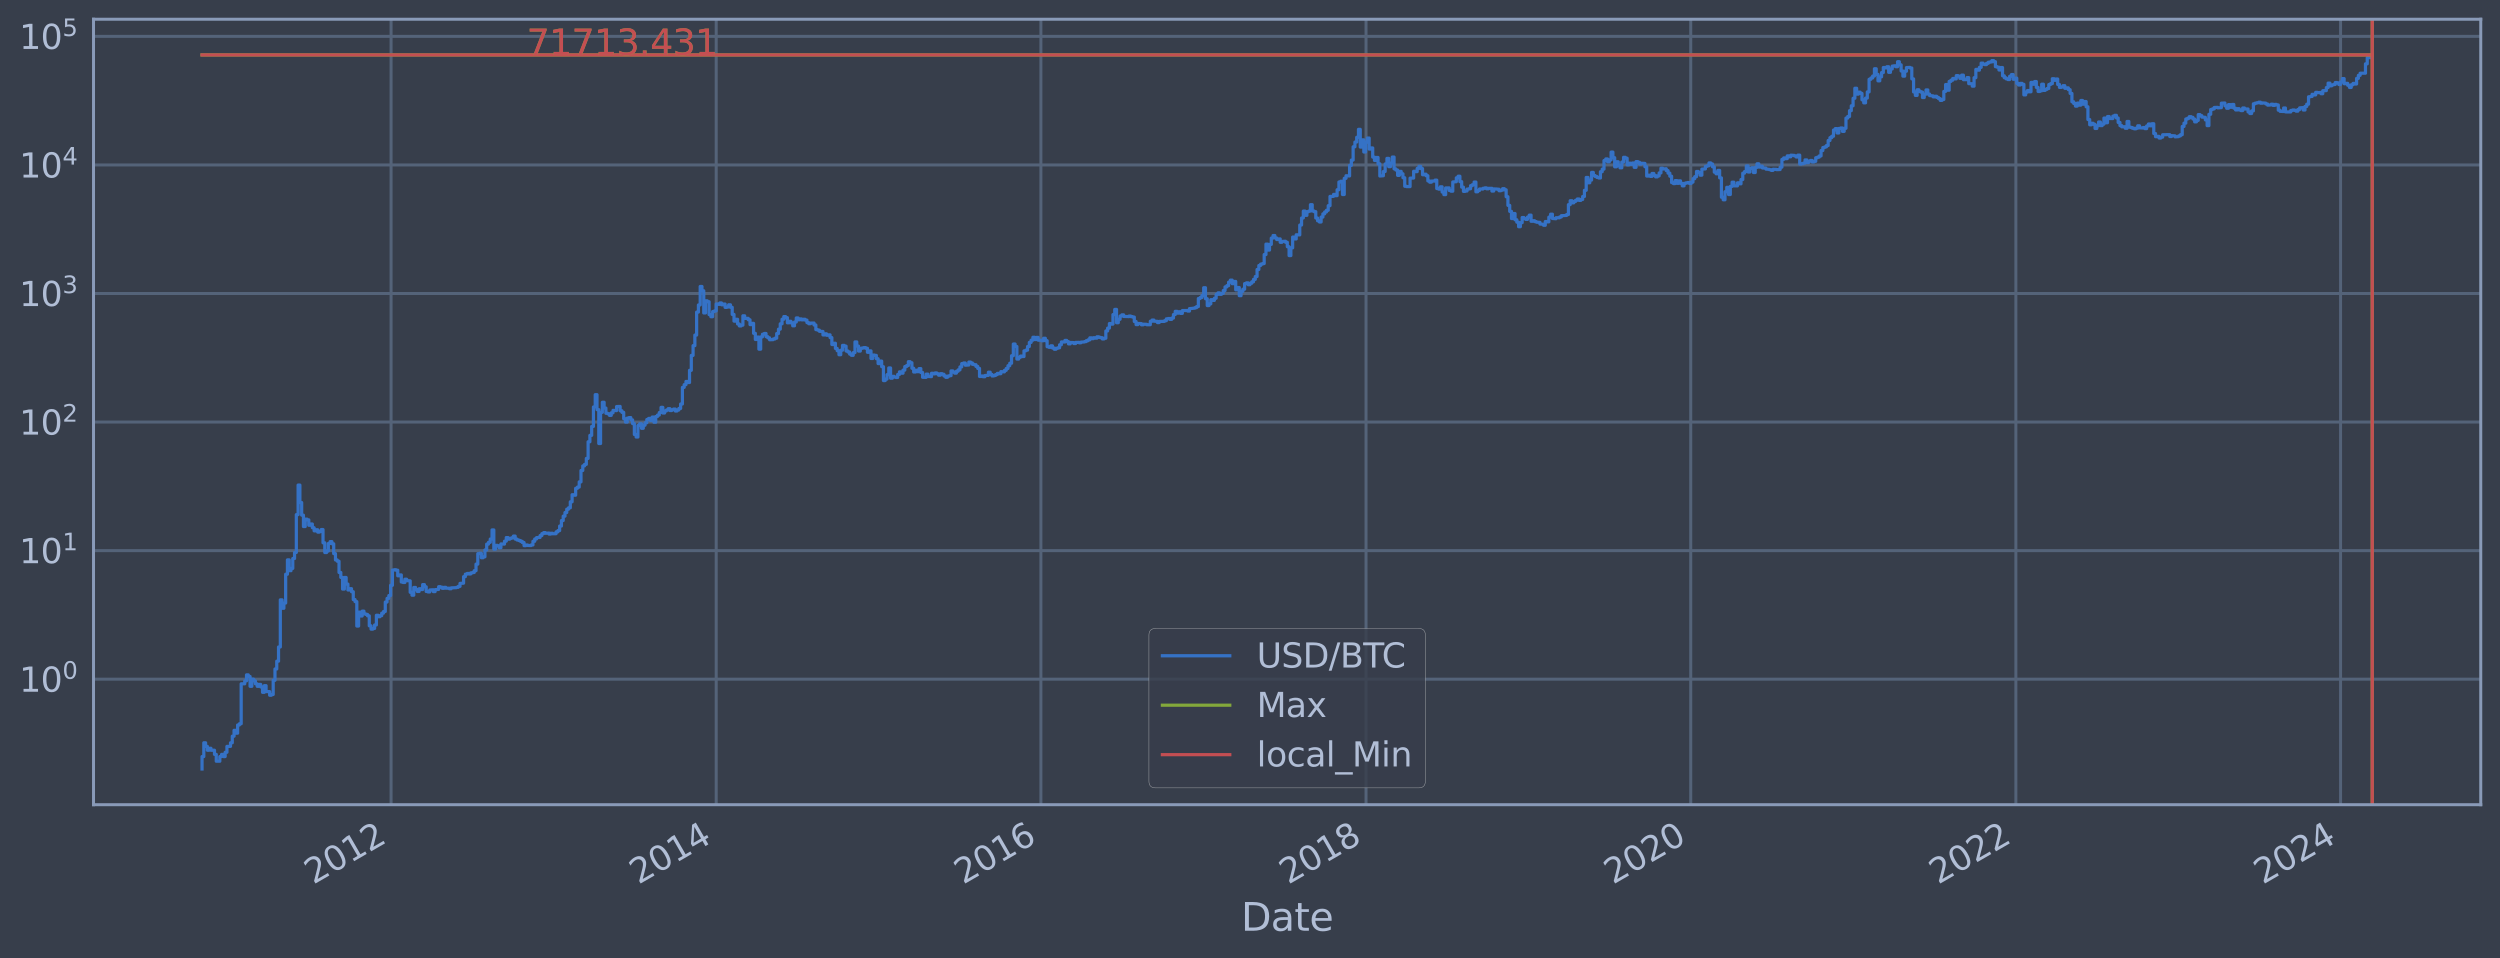 <?xml version="1.0" encoding="utf-8" standalone="no"?>
<!DOCTYPE svg PUBLIC "-//W3C//DTD SVG 1.1//EN"
  "http://www.w3.org/Graphics/SVG/1.1/DTD/svg11.dtd">
<svg xmlns:xlink="http://www.w3.org/1999/xlink" width="934.976pt" height="358.291pt" viewBox="0 0 934.976 358.291" xmlns="http://www.w3.org/2000/svg" version="1.1">
 <defs>
  <style type="text/css">*{stroke-linejoin: round; stroke-linecap: butt}</style>
 </defs>
 <g id="figure_1">
  <g id="patch_1">
   <path d="M 0 358.291 
L 934.976 358.291 
L 934.976 0 
L 0 0 
z
" style="fill: #373e4b"/>
  </g>
  <g id="axes_1">
   <g id="patch_2">
    <path d="M 34.976 300.96 
L 927.776 300.96 
L 927.776 7.2 
L 34.976 7.2 
z
" style="fill: #373e4b"/>
   </g>
   <g id="matplotlib.axis_1">
    <g id="xtick_1">
     <g id="line2d_1">
      <path d="M 146.255 300.96 
L 146.255 7.2 
" clip-path="url(#p522f92747a)" style="fill: none; stroke: #546379; stroke-width: 1.12; stroke-linecap: square"/>
     </g>
     <g id="line2d_2"/>
     <g id="text_1">
      <!-- 2012 -->
      <g style="fill: #b1bed6" transform="translate(117.174 330.885) rotate(-30) scale(0.126 -0.126)">
       <defs>
        <path id="DejaVuSans-32" d="M 1228 531 
L 3431 531 
L 3431 0 
L 469 0 
L 469 531 
Q 828 903 1448 1529 
Q 2069 2156 2228 2338 
Q 2531 2678 2651 2914 
Q 2772 3150 2772 3378 
Q 2772 3750 2511 3984 
Q 2250 4219 1831 4219 
Q 1534 4219 1204 4116 
Q 875 4013 500 3803 
L 500 4441 
Q 881 4594 1212 4672 
Q 1544 4750 1819 4750 
Q 2544 4750 2975 4387 
Q 3406 4025 3406 3419 
Q 3406 3131 3298 2873 
Q 3191 2616 2906 2266 
Q 2828 2175 2409 1742 
Q 1991 1309 1228 531 
z
" transform="scale(0.016)"/>
        <path id="DejaVuSans-30" d="M 2034 4250 
Q 1547 4250 1301 3770 
Q 1056 3291 1056 2328 
Q 1056 1369 1301 889 
Q 1547 409 2034 409 
Q 2525 409 2770 889 
Q 3016 1369 3016 2328 
Q 3016 3291 2770 3770 
Q 2525 4250 2034 4250 
z
M 2034 4750 
Q 2819 4750 3233 4129 
Q 3647 3509 3647 2328 
Q 3647 1150 3233 529 
Q 2819 -91 2034 -91 
Q 1250 -91 836 529 
Q 422 1150 422 2328 
Q 422 3509 836 4129 
Q 1250 4750 2034 4750 
z
" transform="scale(0.016)"/>
        <path id="DejaVuSans-31" d="M 794 531 
L 1825 531 
L 1825 4091 
L 703 3866 
L 703 4441 
L 1819 4666 
L 2450 4666 
L 2450 531 
L 3481 531 
L 3481 0 
L 794 0 
L 794 531 
z
" transform="scale(0.016)"/>
       </defs>
       <use xlink:href="#DejaVuSans-32"/>
       <use xlink:href="#DejaVuSans-30" x="63.623"/>
       <use xlink:href="#DejaVuSans-31" x="127.246"/>
       <use xlink:href="#DejaVuSans-32" x="190.869"/>
      </g>
     </g>
    </g>
    <g id="xtick_2">
     <g id="line2d_3">
      <path d="M 267.853 300.96 
L 267.853 7.2 
" clip-path="url(#p522f92747a)" style="fill: none; stroke: #546379; stroke-width: 1.12; stroke-linecap: square"/>
     </g>
     <g id="line2d_4"/>
     <g id="text_2">
      <!-- 2014 -->
      <g style="fill: #b1bed6" transform="translate(238.772 330.885) rotate(-30) scale(0.126 -0.126)">
       <defs>
        <path id="DejaVuSans-34" d="M 2419 4116 
L 825 1625 
L 2419 1625 
L 2419 4116 
z
M 2253 4666 
L 3047 4666 
L 3047 1625 
L 3713 1625 
L 3713 1100 
L 3047 1100 
L 3047 0 
L 2419 0 
L 2419 1100 
L 313 1100 
L 313 1709 
L 2253 4666 
z
" transform="scale(0.016)"/>
       </defs>
       <use xlink:href="#DejaVuSans-32"/>
       <use xlink:href="#DejaVuSans-30" x="63.623"/>
       <use xlink:href="#DejaVuSans-31" x="127.246"/>
       <use xlink:href="#DejaVuSans-34" x="190.869"/>
      </g>
     </g>
    </g>
    <g id="xtick_3">
     <g id="line2d_5">
      <path d="M 389.286 300.96 
L 389.286 7.2 
" clip-path="url(#p522f92747a)" style="fill: none; stroke: #546379; stroke-width: 1.12; stroke-linecap: square"/>
     </g>
     <g id="line2d_6"/>
     <g id="text_3">
      <!-- 2016 -->
      <g style="fill: #b1bed6" transform="translate(360.205 330.885) rotate(-30) scale(0.126 -0.126)">
       <defs>
        <path id="DejaVuSans-36" d="M 2113 2584 
Q 1688 2584 1439 2293 
Q 1191 2003 1191 1497 
Q 1191 994 1439 701 
Q 1688 409 2113 409 
Q 2538 409 2786 701 
Q 3034 994 3034 1497 
Q 3034 2003 2786 2293 
Q 2538 2584 2113 2584 
z
M 3366 4563 
L 3366 3988 
Q 3128 4100 2886 4159 
Q 2644 4219 2406 4219 
Q 1781 4219 1451 3797 
Q 1122 3375 1075 2522 
Q 1259 2794 1537 2939 
Q 1816 3084 2150 3084 
Q 2853 3084 3261 2657 
Q 3669 2231 3669 1497 
Q 3669 778 3244 343 
Q 2819 -91 2113 -91 
Q 1303 -91 875 529 
Q 447 1150 447 2328 
Q 447 3434 972 4092 
Q 1497 4750 2381 4750 
Q 2619 4750 2861 4703 
Q 3103 4656 3366 4563 
z
" transform="scale(0.016)"/>
       </defs>
       <use xlink:href="#DejaVuSans-32"/>
       <use xlink:href="#DejaVuSans-30" x="63.623"/>
       <use xlink:href="#DejaVuSans-31" x="127.246"/>
       <use xlink:href="#DejaVuSans-36" x="190.869"/>
      </g>
     </g>
    </g>
    <g id="xtick_4">
     <g id="line2d_7">
      <path d="M 510.884 300.96 
L 510.884 7.2 
" clip-path="url(#p522f92747a)" style="fill: none; stroke: #546379; stroke-width: 1.12; stroke-linecap: square"/>
     </g>
     <g id="line2d_8"/>
     <g id="text_4">
      <!-- 2018 -->
      <g style="fill: #b1bed6" transform="translate(481.803 330.885) rotate(-30) scale(0.126 -0.126)">
       <defs>
        <path id="DejaVuSans-38" d="M 2034 2216 
Q 1584 2216 1326 1975 
Q 1069 1734 1069 1313 
Q 1069 891 1326 650 
Q 1584 409 2034 409 
Q 2484 409 2743 651 
Q 3003 894 3003 1313 
Q 3003 1734 2745 1975 
Q 2488 2216 2034 2216 
z
M 1403 2484 
Q 997 2584 770 2862 
Q 544 3141 544 3541 
Q 544 4100 942 4425 
Q 1341 4750 2034 4750 
Q 2731 4750 3128 4425 
Q 3525 4100 3525 3541 
Q 3525 3141 3298 2862 
Q 3072 2584 2669 2484 
Q 3125 2378 3379 2068 
Q 3634 1759 3634 1313 
Q 3634 634 3220 271 
Q 2806 -91 2034 -91 
Q 1263 -91 848 271 
Q 434 634 434 1313 
Q 434 1759 690 2068 
Q 947 2378 1403 2484 
z
M 1172 3481 
Q 1172 3119 1398 2916 
Q 1625 2713 2034 2713 
Q 2441 2713 2670 2916 
Q 2900 3119 2900 3481 
Q 2900 3844 2670 4047 
Q 2441 4250 2034 4250 
Q 1625 4250 1398 4047 
Q 1172 3844 1172 3481 
z
" transform="scale(0.016)"/>
       </defs>
       <use xlink:href="#DejaVuSans-32"/>
       <use xlink:href="#DejaVuSans-30" x="63.623"/>
       <use xlink:href="#DejaVuSans-31" x="127.246"/>
       <use xlink:href="#DejaVuSans-38" x="190.869"/>
      </g>
     </g>
    </g>
    <g id="xtick_5">
     <g id="line2d_9">
      <path d="M 632.317 300.96 
L 632.317 7.2 
" clip-path="url(#p522f92747a)" style="fill: none; stroke: #546379; stroke-width: 1.12; stroke-linecap: square"/>
     </g>
     <g id="line2d_10"/>
     <g id="text_5">
      <!-- 2020 -->
      <g style="fill: #b1bed6" transform="translate(603.236 330.885) rotate(-30) scale(0.126 -0.126)">
       <use xlink:href="#DejaVuSans-32"/>
       <use xlink:href="#DejaVuSans-30" x="63.623"/>
       <use xlink:href="#DejaVuSans-32" x="127.246"/>
       <use xlink:href="#DejaVuSans-30" x="190.869"/>
      </g>
     </g>
    </g>
    <g id="xtick_6">
     <g id="line2d_11">
      <path d="M 753.915 300.96 
L 753.915 7.2 
" clip-path="url(#p522f92747a)" style="fill: none; stroke: #546379; stroke-width: 1.12; stroke-linecap: square"/>
     </g>
     <g id="line2d_12"/>
     <g id="text_6">
      <!-- 2022 -->
      <g style="fill: #b1bed6" transform="translate(724.834 330.885) rotate(-30) scale(0.126 -0.126)">
       <use xlink:href="#DejaVuSans-32"/>
       <use xlink:href="#DejaVuSans-30" x="63.623"/>
       <use xlink:href="#DejaVuSans-32" x="127.246"/>
       <use xlink:href="#DejaVuSans-32" x="190.869"/>
      </g>
     </g>
    </g>
    <g id="xtick_7">
     <g id="line2d_13">
      <path d="M 875.348 300.96 
L 875.348 7.2 
" clip-path="url(#p522f92747a)" style="fill: none; stroke: #546379; stroke-width: 1.12; stroke-linecap: square"/>
     </g>
     <g id="line2d_14"/>
     <g id="text_7">
      <!-- 2024 -->
      <g style="fill: #b1bed6" transform="translate(846.267 330.885) rotate(-30) scale(0.126 -0.126)">
       <use xlink:href="#DejaVuSans-32"/>
       <use xlink:href="#DejaVuSans-30" x="63.623"/>
       <use xlink:href="#DejaVuSans-32" x="127.246"/>
       <use xlink:href="#DejaVuSans-34" x="190.869"/>
      </g>
     </g>
    </g>
    <g id="text_8">
     <!-- Date -->
     <g style="fill: #b1bed6" transform="translate(464.167 348.096) scale(0.144 -0.144)">
      <defs>
       <path id="DejaVuSans-44" d="M 1259 4147 
L 1259 519 
L 2022 519 
Q 2988 519 3436 956 
Q 3884 1394 3884 2338 
Q 3884 3275 3436 3711 
Q 2988 4147 2022 4147 
L 1259 4147 
z
M 628 4666 
L 1925 4666 
Q 3281 4666 3915 4102 
Q 4550 3538 4550 2338 
Q 4550 1131 3912 565 
Q 3275 0 1925 0 
L 628 0 
L 628 4666 
z
" transform="scale(0.016)"/>
       <path id="DejaVuSans-61" d="M 2194 1759 
Q 1497 1759 1228 1600 
Q 959 1441 959 1056 
Q 959 750 1161 570 
Q 1363 391 1709 391 
Q 2188 391 2477 730 
Q 2766 1069 2766 1631 
L 2766 1759 
L 2194 1759 
z
M 3341 1997 
L 3341 0 
L 2766 0 
L 2766 531 
Q 2569 213 2275 61 
Q 1981 -91 1556 -91 
Q 1019 -91 701 211 
Q 384 513 384 1019 
Q 384 1609 779 1909 
Q 1175 2209 1959 2209 
L 2766 2209 
L 2766 2266 
Q 2766 2663 2505 2880 
Q 2244 3097 1772 3097 
Q 1472 3097 1187 3025 
Q 903 2953 641 2809 
L 641 3341 
Q 956 3463 1253 3523 
Q 1550 3584 1831 3584 
Q 2591 3584 2966 3190 
Q 3341 2797 3341 1997 
z
" transform="scale(0.016)"/>
       <path id="DejaVuSans-74" d="M 1172 4494 
L 1172 3500 
L 2356 3500 
L 2356 3053 
L 1172 3053 
L 1172 1153 
Q 1172 725 1289 603 
Q 1406 481 1766 481 
L 2356 481 
L 2356 0 
L 1766 0 
Q 1100 0 847 248 
Q 594 497 594 1153 
L 594 3053 
L 172 3053 
L 172 3500 
L 594 3500 
L 594 4494 
L 1172 4494 
z
" transform="scale(0.016)"/>
       <path id="DejaVuSans-65" d="M 3597 1894 
L 3597 1613 
L 953 1613 
Q 991 1019 1311 708 
Q 1631 397 2203 397 
Q 2534 397 2845 478 
Q 3156 559 3463 722 
L 3463 178 
Q 3153 47 2828 -22 
Q 2503 -91 2169 -91 
Q 1331 -91 842 396 
Q 353 884 353 1716 
Q 353 2575 817 3079 
Q 1281 3584 2069 3584 
Q 2775 3584 3186 3129 
Q 3597 2675 3597 1894 
z
M 3022 2063 
Q 3016 2534 2758 2815 
Q 2500 3097 2075 3097 
Q 1594 3097 1305 2825 
Q 1016 2553 972 2059 
L 3022 2063 
z
" transform="scale(0.016)"/>
      </defs>
      <use xlink:href="#DejaVuSans-44"/>
      <use xlink:href="#DejaVuSans-61" x="77.002"/>
      <use xlink:href="#DejaVuSans-74" x="138.281"/>
      <use xlink:href="#DejaVuSans-65" x="177.49"/>
     </g>
    </g>
   </g>
   <g id="matplotlib.axis_2">
    <g id="ytick_1">
     <g id="line2d_15">
      <path d="M 34.976 254.002 
L 927.776 254.002 
" clip-path="url(#p522f92747a)" style="fill: none; stroke: #546379; stroke-width: 1.12; stroke-linecap: square"/>
     </g>
     <g id="line2d_16"/>
     <g id="text_9">
      <!-- $\mathdefault{10^{0}}$ -->
      <g style="fill: #b1bed6" transform="translate(7.2 258.789) scale(0.126 -0.126)">
       <use xlink:href="#DejaVuSans-31" transform="translate(0 0.766)"/>
       <use xlink:href="#DejaVuSans-30" transform="translate(63.623 0.766)"/>
       <use xlink:href="#DejaVuSans-30" transform="translate(128.203 39.047) scale(0.7)"/>
      </g>
     </g>
    </g>
    <g id="ytick_2">
     <g id="line2d_17">
      <path d="M 34.976 205.924 
L 927.776 205.924 
" clip-path="url(#p522f92747a)" style="fill: none; stroke: #546379; stroke-width: 1.12; stroke-linecap: square"/>
     </g>
     <g id="line2d_18"/>
     <g id="text_10">
      <!-- $\mathdefault{10^{1}}$ -->
      <g style="fill: #b1bed6" transform="translate(7.2 210.711) scale(0.126 -0.126)">
       <use xlink:href="#DejaVuSans-31" transform="translate(0 0.684)"/>
       <use xlink:href="#DejaVuSans-30" transform="translate(63.623 0.684)"/>
       <use xlink:href="#DejaVuSans-31" transform="translate(128.203 38.966) scale(0.7)"/>
      </g>
     </g>
    </g>
    <g id="ytick_3">
     <g id="line2d_19">
      <path d="M 34.976 157.845 
L 927.776 157.845 
" clip-path="url(#p522f92747a)" style="fill: none; stroke: #546379; stroke-width: 1.12; stroke-linecap: square"/>
     </g>
     <g id="line2d_20"/>
     <g id="text_11">
      <!-- $\mathdefault{10^{2}}$ -->
      <g style="fill: #b1bed6" transform="translate(7.2 162.632) scale(0.126 -0.126)">
       <use xlink:href="#DejaVuSans-31" transform="translate(0 0.766)"/>
       <use xlink:href="#DejaVuSans-30" transform="translate(63.623 0.766)"/>
       <use xlink:href="#DejaVuSans-32" transform="translate(128.203 39.047) scale(0.7)"/>
      </g>
     </g>
    </g>
    <g id="ytick_4">
     <g id="line2d_21">
      <path d="M 34.976 109.767 
L 927.776 109.767 
" clip-path="url(#p522f92747a)" style="fill: none; stroke: #546379; stroke-width: 1.12; stroke-linecap: square"/>
     </g>
     <g id="line2d_22"/>
     <g id="text_12">
      <!-- $\mathdefault{10^{3}}$ -->
      <g style="fill: #b1bed6" transform="translate(7.2 114.554) scale(0.126 -0.126)">
       <defs>
        <path id="DejaVuSans-33" d="M 2597 2516 
Q 3050 2419 3304 2112 
Q 3559 1806 3559 1356 
Q 3559 666 3084 287 
Q 2609 -91 1734 -91 
Q 1441 -91 1130 -33 
Q 819 25 488 141 
L 488 750 
Q 750 597 1062 519 
Q 1375 441 1716 441 
Q 2309 441 2620 675 
Q 2931 909 2931 1356 
Q 2931 1769 2642 2001 
Q 2353 2234 1838 2234 
L 1294 2234 
L 1294 2753 
L 1863 2753 
Q 2328 2753 2575 2939 
Q 2822 3125 2822 3475 
Q 2822 3834 2567 4026 
Q 2313 4219 1838 4219 
Q 1578 4219 1281 4162 
Q 984 4106 628 3988 
L 628 4550 
Q 988 4650 1302 4700 
Q 1616 4750 1894 4750 
Q 2613 4750 3031 4423 
Q 3450 4097 3450 3541 
Q 3450 3153 3228 2886 
Q 3006 2619 2597 2516 
z
" transform="scale(0.016)"/>
       </defs>
       <use xlink:href="#DejaVuSans-31" transform="translate(0 0.766)"/>
       <use xlink:href="#DejaVuSans-30" transform="translate(63.623 0.766)"/>
       <use xlink:href="#DejaVuSans-33" transform="translate(128.203 39.047) scale(0.7)"/>
      </g>
     </g>
    </g>
    <g id="ytick_5">
     <g id="line2d_23">
      <path d="M 34.976 61.689 
L 927.776 61.689 
" clip-path="url(#p522f92747a)" style="fill: none; stroke: #546379; stroke-width: 1.12; stroke-linecap: square"/>
     </g>
     <g id="line2d_24"/>
     <g id="text_13">
      <!-- $\mathdefault{10^{4}}$ -->
      <g style="fill: #b1bed6" transform="translate(7.2 66.476) scale(0.126 -0.126)">
       <use xlink:href="#DejaVuSans-31" transform="translate(0 0.684)"/>
       <use xlink:href="#DejaVuSans-30" transform="translate(63.623 0.684)"/>
       <use xlink:href="#DejaVuSans-34" transform="translate(128.203 38.966) scale(0.7)"/>
      </g>
     </g>
    </g>
    <g id="ytick_6">
     <g id="line2d_25">
      <path d="M 34.976 13.61 
L 927.776 13.61 
" clip-path="url(#p522f92747a)" style="fill: none; stroke: #546379; stroke-width: 1.12; stroke-linecap: square"/>
     </g>
     <g id="line2d_26"/>
     <g id="text_14">
      <!-- $\mathdefault{10^{5}}$ -->
      <g style="fill: #b1bed6" transform="translate(7.2 18.397) scale(0.126 -0.126)">
       <defs>
        <path id="DejaVuSans-35" d="M 691 4666 
L 3169 4666 
L 3169 4134 
L 1269 4134 
L 1269 2991 
Q 1406 3038 1543 3061 
Q 1681 3084 1819 3084 
Q 2600 3084 3056 2656 
Q 3513 2228 3513 1497 
Q 3513 744 3044 326 
Q 2575 -91 1722 -91 
Q 1428 -91 1123 -41 
Q 819 9 494 109 
L 494 744 
Q 775 591 1075 516 
Q 1375 441 1709 441 
Q 2250 441 2565 725 
Q 2881 1009 2881 1497 
Q 2881 1984 2565 2268 
Q 2250 2553 1709 2553 
Q 1456 2553 1204 2497 
Q 953 2441 691 2322 
L 691 4666 
z
" transform="scale(0.016)"/>
       </defs>
       <use xlink:href="#DejaVuSans-31" transform="translate(0 0.684)"/>
       <use xlink:href="#DejaVuSans-30" transform="translate(63.623 0.684)"/>
       <use xlink:href="#DejaVuSans-35" transform="translate(128.203 38.966) scale(0.7)"/>
      </g>
     </g>
    </g>
    <g id="ytick_7">
     <g id="line2d_27"/>
    </g>
    <g id="ytick_8">
     <g id="line2d_28"/>
    </g>
    <g id="ytick_9">
     <g id="line2d_29"/>
    </g>
    <g id="ytick_10">
     <g id="line2d_30"/>
    </g>
    <g id="ytick_11">
     <g id="line2d_31"/>
    </g>
    <g id="ytick_12">
     <g id="line2d_32"/>
    </g>
    <g id="ytick_13">
     <g id="line2d_33"/>
    </g>
    <g id="ytick_14">
     <g id="line2d_34"/>
    </g>
    <g id="ytick_15">
     <g id="line2d_35"/>
    </g>
    <g id="ytick_16">
     <g id="line2d_36"/>
    </g>
    <g id="ytick_17">
     <g id="line2d_37"/>
    </g>
    <g id="ytick_18">
     <g id="line2d_38"/>
    </g>
    <g id="ytick_19">
     <g id="line2d_39"/>
    </g>
    <g id="ytick_20">
     <g id="line2d_40"/>
    </g>
    <g id="ytick_21">
     <g id="line2d_41"/>
    </g>
    <g id="ytick_22">
     <g id="line2d_42"/>
    </g>
    <g id="ytick_23">
     <g id="line2d_43"/>
    </g>
    <g id="ytick_24">
     <g id="line2d_44"/>
    </g>
    <g id="ytick_25">
     <g id="line2d_45"/>
    </g>
    <g id="ytick_26">
     <g id="line2d_46"/>
    </g>
    <g id="ytick_27">
     <g id="line2d_47"/>
    </g>
    <g id="ytick_28">
     <g id="line2d_48"/>
    </g>
    <g id="ytick_29">
     <g id="line2d_49"/>
    </g>
    <g id="ytick_30">
     <g id="line2d_50"/>
    </g>
    <g id="ytick_31">
     <g id="line2d_51"/>
    </g>
    <g id="ytick_32">
     <g id="line2d_52"/>
    </g>
    <g id="ytick_33">
     <g id="line2d_53"/>
    </g>
    <g id="ytick_34">
     <g id="line2d_54"/>
    </g>
    <g id="ytick_35">
     <g id="line2d_55"/>
    </g>
    <g id="ytick_36">
     <g id="line2d_56"/>
    </g>
    <g id="ytick_37">
     <g id="line2d_57"/>
    </g>
    <g id="ytick_38">
     <g id="line2d_58"/>
    </g>
    <g id="ytick_39">
     <g id="line2d_59"/>
    </g>
    <g id="ytick_40">
     <g id="line2d_60"/>
    </g>
    <g id="ytick_41">
     <g id="line2d_61"/>
    </g>
    <g id="ytick_42">
     <g id="line2d_62"/>
    </g>
    <g id="ytick_43">
     <g id="line2d_63"/>
    </g>
    <g id="ytick_44">
     <g id="line2d_64"/>
    </g>
    <g id="ytick_45">
     <g id="line2d_65"/>
    </g>
    <g id="ytick_46">
     <g id="line2d_66"/>
    </g>
    <g id="ytick_47">
     <g id="line2d_67"/>
    </g>
    <g id="ytick_48">
     <g id="line2d_68"/>
    </g>
    <g id="ytick_49">
     <g id="line2d_69"/>
    </g>
    <g id="ytick_50">
     <g id="line2d_70"/>
    </g>
    <g id="ytick_51">
     <g id="line2d_71"/>
    </g>
    <g id="ytick_52">
     <g id="line2d_72"/>
    </g>
    <g id="ytick_53">
     <g id="line2d_73"/>
    </g>
    <g id="ytick_54">
     <g id="line2d_74"/>
    </g>
   </g>
   <g id="line2d_75">
    <path d="M 75.558 287.607 
L 75.558 282.948 
L 76.223 282.948 
L 76.223 277.794 
L 76.889 277.794 
L 76.889 279.141 
L 77.554 279.141 
L 77.554 280.582 
L 78.219 280.582 
L 78.219 279.849 
L 78.885 279.849 
L 78.885 280.582 
L 80.215 280.582 
L 80.215 282.129 
L 80.881 282.129 
L 80.881 284.689 
L 82.212 284.689 
L 82.212 282.948 
L 82.877 282.948 
L 82.877 282.129 
L 83.542 282.129 
L 83.542 282.948 
L 84.208 282.948 
L 84.208 281.341 
L 84.873 281.341 
L 84.873 279.141 
L 86.204 279.141 
L 86.204 277.794 
L 86.869 277.794 
L 86.869 275.334 
L 87.535 275.334 
L 87.535 273.134 
L 88.2 273.134 
L 88.2 274.205 
L 88.865 274.205 
L 88.865 271.144 
L 89.531 271.144 
L 89.531 270.675 
L 90.196 270.675 
L 90.196 255.743 
L 91.527 255.743 
L 91.527 254.638 
L 92.192 254.638 
L 92.192 252.395 
L 92.858 252.395 
L 92.858 252.983 
L 93.523 252.983 
L 93.523 256.671 
L 94.189 256.671 
L 94.189 254.002 
L 94.854 254.002 
L 94.854 254.638 
L 95.519 254.638 
L 95.519 255.743 
L 96.185 255.743 
L 96.185 256.671 
L 96.85 256.671 
L 96.85 255.971 
L 97.515 255.971 
L 97.515 256.91 
L 98.181 256.91 
L 98.181 258.924 
L 98.846 258.924 
L 98.846 256.435 
L 99.512 256.435 
L 99.512 258.661 
L 100.842 258.661 
L 100.842 260.009 
L 101.508 260.009 
L 101.508 259.732 
L 102.173 259.732 
L 102.173 254.424 
L 102.839 254.424 
L 102.839 250.195 
L 103.504 250.195 
L 103.504 247.277 
L 104.169 247.277 
L 104.169 241.962 
L 104.835 241.962 
L 104.835 224.338 
L 105.5 224.338 
L 105.5 227.489 
L 106.165 227.489 
L 106.165 225.531 
L 106.831 225.531 
L 106.831 214.758 
L 107.496 214.758 
L 107.496 209.391 
L 108.162 209.391 
L 108.162 213.431 
L 108.827 213.431 
L 108.827 212.581 
L 109.492 212.581 
L 109.492 208.879 
L 110.158 208.879 
L 110.158 206.624 
L 110.823 206.624 
L 110.823 192.467 
L 111.488 192.467 
L 111.488 181.416 
L 112.154 181.416 
L 112.154 187.942 
L 112.819 187.942 
L 112.819 192.665 
L 113.485 192.665 
L 113.485 196.921 
L 114.15 196.921 
L 114.15 194.144 
L 114.815 194.144 
L 114.815 194.418 
L 115.481 194.418 
L 115.481 196.452 
L 116.146 196.452 
L 116.146 195.98 
L 116.812 195.98 
L 116.812 197.36 
L 117.477 197.36 
L 117.477 198.528 
L 118.142 198.528 
L 118.142 198.108 
L 118.808 198.108 
L 118.808 199.003 
L 119.473 199.003 
L 119.473 198.749 
L 120.138 198.749 
L 120.138 198.05 
L 120.804 198.05 
L 120.804 203.005 
L 121.469 203.005 
L 121.469 206.646 
L 122.135 206.646 
L 122.135 206.07 
L 122.8 206.07 
L 122.8 203.261 
L 123.465 203.261 
L 123.465 202.556 
L 124.131 202.556 
L 124.131 203.372 
L 124.796 203.372 
L 124.796 207.039 
L 125.462 207.039 
L 125.462 209.416 
L 126.127 209.416 
L 126.127 209.89 
L 126.792 209.89 
L 126.792 214.099 
L 127.458 214.099 
L 127.458 215.939 
L 128.123 215.939 
L 128.123 220.313 
L 128.788 220.313 
L 128.788 215.973 
L 129.454 215.973 
L 129.454 218.445 
L 130.119 218.445 
L 130.119 220.649 
L 130.785 220.649 
L 130.785 220.148 
L 131.45 220.148 
L 131.45 221.293 
L 132.115 221.293 
L 132.115 224.237 
L 132.781 224.237 
L 132.781 225.004 
L 133.446 225.004 
L 133.446 234.131 
L 134.111 234.131 
L 134.111 228.946 
L 134.777 228.946 
L 134.777 230.378 
L 135.442 230.378 
L 135.442 228.573 
L 136.108 228.573 
L 136.108 229.585 
L 136.773 229.585 
L 136.773 229.781 
L 137.438 229.781 
L 137.438 230.311 
L 138.104 230.311 
L 138.104 234.051 
L 138.769 234.051 
L 138.769 235.291 
L 139.435 235.291 
L 139.435 235.037 
L 140.1 235.037 
L 140.1 233.732 
L 140.765 233.732 
L 140.765 230.11 
L 141.431 230.11 
L 141.431 230.649 
L 142.096 230.649 
L 142.096 230.244 
L 142.761 230.244 
L 142.761 229.327 
L 143.427 229.327 
L 143.427 228.696 
L 144.092 228.696 
L 144.092 225.161 
L 144.758 225.161 
L 144.758 223.79 
L 145.423 223.79 
L 145.423 222.736 
L 146.088 222.736 
L 146.088 218.906 
L 146.754 218.906 
L 146.754 213.193 
L 147.419 213.193 
L 147.419 213.075 
L 148.085 213.075 
L 148.085 213.252 
L 148.75 213.252 
L 148.75 215.34 
L 149.415 215.34 
L 149.415 215.015 
L 150.081 215.015 
L 150.081 217.661 
L 150.746 217.661 
L 150.746 217.845 
L 151.411 217.845 
L 151.411 216.625 
L 152.077 216.625 
L 152.077 217.154 
L 153.408 217.226 
L 153.408 221.512 
L 154.073 221.512 
L 154.073 222.597 
L 154.738 222.597 
L 154.738 219.699 
L 155.404 219.699 
L 155.404 220.48 
L 156.069 220.48 
L 156.069 221.206 
L 156.735 221.206 
L 156.735 220.189 
L 157.4 220.189 
L 157.4 220.48 
L 158.065 220.48 
L 158.065 218.636 
L 158.731 218.636 
L 158.731 219.458 
L 159.396 219.458 
L 159.396 221.206 
L 160.061 221.206 
L 160.061 221.38 
L 160.727 221.38 
L 160.727 220.649 
L 162.058 220.564 
L 162.058 221.249 
L 162.723 221.249 
L 162.723 220.522 
L 164.054 220.438 
L 164.054 219.418 
L 164.719 219.418 
L 164.719 219.618 
L 165.384 219.618 
L 165.384 220.024 
L 166.05 220.024 
L 166.05 219.658 
L 166.715 219.658 
L 166.715 219.983 
L 168.046 219.983 
L 168.046 220.189 
L 168.711 220.189 
L 168.711 219.861 
L 170.708 219.779 
L 170.708 219.658 
L 171.373 219.658 
L 171.373 219.298 
L 172.038 219.298 
L 172.038 218.18 
L 173.369 218.105 
L 173.369 215.671 
L 174.034 215.671 
L 174.034 214.727 
L 174.7 214.727 
L 174.7 214.473 
L 175.365 214.473 
L 175.365 214.663 
L 176.031 214.663 
L 176.031 214.255 
L 176.696 214.255 
L 176.696 214.099 
L 177.361 214.099 
L 177.361 213.431 
L 178.027 213.431 
L 178.027 210.978 
L 178.692 210.978 
L 178.692 207.061 
L 179.358 207.061 
L 179.358 206.929 
L 180.023 206.929 
L 180.023 208.593 
L 180.688 208.593 
L 180.688 208.24 
L 181.354 208.24 
L 181.354 205.675 
L 182.019 205.675 
L 182.019 203.501 
L 182.684 203.501 
L 182.684 202.825 
L 183.35 202.825 
L 183.35 201.601 
L 184.015 201.601 
L 184.015 198.194 
L 184.681 198.194 
L 184.681 205.388 
L 185.346 205.388 
L 185.346 203.953 
L 186.011 203.953 
L 186.011 204.105 
L 186.677 204.105 
L 186.677 204.865 
L 187.342 204.865 
L 187.342 203.427 
L 188.673 203.483 
L 188.673 202.397 
L 189.338 202.397 
L 189.338 201.048 
L 190.004 201.048 
L 190.004 201.635 
L 190.669 201.635 
L 190.669 201.331 
L 191.334 201.331 
L 191.334 201.131 
L 192 201.131 
L 192 200.494 
L 192.665 200.494 
L 192.665 201.601 
L 193.331 201.601 
L 193.331 201.943 
L 193.996 201.943 
L 193.996 202.152 
L 194.661 202.152 
L 194.661 202.468 
L 195.327 202.468 
L 195.327 202.897 
L 195.992 202.897 
L 195.992 204.067 
L 196.657 204.067 
L 196.657 203.82 
L 197.323 203.82 
L 197.323 203.991 
L 198.654 204.029 
L 198.654 203.801 
L 199.319 203.801 
L 199.319 202.432 
L 199.984 202.432 
L 199.984 201.567 
L 200.65 201.567 
L 200.65 201.065 
L 201.981 200.999 
L 201.981 200.301 
L 202.646 200.301 
L 202.646 199.58 
L 203.311 199.58 
L 203.311 199.198 
L 203.977 199.198 
L 203.977 199.457 
L 205.307 199.35 
L 205.307 199.735 
L 205.973 199.735 
L 205.973 199.427 
L 206.638 199.427 
L 206.638 199.626 
L 207.969 199.596 
L 207.969 198.913 
L 208.634 198.913 
L 208.634 198.441 
L 209.3 198.441 
L 209.3 196.732 
L 209.965 196.732 
L 209.965 194.685 
L 210.631 194.685 
L 210.631 193.033 
L 211.296 193.033 
L 211.296 191.682 
L 211.961 191.682 
L 211.961 190.432 
L 212.627 190.432 
L 212.627 189.911 
L 213.292 189.911 
L 213.292 187.67 
L 213.957 187.67 
L 213.957 185.03 
L 214.623 185.03 
L 214.623 185.2 
L 215.288 185.2 
L 215.288 182.626 
L 215.954 182.626 
L 215.954 182.165 
L 216.619 182.165 
L 216.619 180.218 
L 217.284 180.218 
L 217.284 175.959 
L 217.95 175.959 
L 217.95 174.242 
L 218.615 174.242 
L 218.615 173.673 
L 219.28 173.673 
L 219.28 171.451 
L 219.946 171.451 
L 219.946 165.218 
L 220.611 165.218 
L 220.611 162.823 
L 221.277 162.823 
L 221.277 159.473 
L 221.942 159.473 
L 221.942 152.207 
L 222.607 152.207 
L 222.607 147.605 
L 223.273 147.605 
L 223.273 153.203 
L 223.938 153.203 
L 223.938 165.867 
L 224.604 165.867 
L 224.604 154.227 
L 225.269 154.227 
L 225.269 150.45 
L 225.934 150.45 
L 225.934 152.609 
L 226.6 152.609 
L 226.6 154.567 
L 227.265 154.567 
L 227.265 154.75 
L 227.93 154.75 
L 227.93 155.351 
L 228.596 155.351 
L 228.596 154.391 
L 229.261 154.391 
L 229.261 153.469 
L 230.592 153.574 
L 230.592 152.05 
L 231.923 152.001 
L 231.923 153.621 
L 232.588 153.621 
L 232.588 154.218 
L 233.254 154.218 
L 233.254 156.609 
L 233.919 156.609 
L 233.919 157.849 
L 234.584 157.849 
L 234.584 156.357 
L 235.25 156.357 
L 235.25 156.171 
L 235.915 156.171 
L 235.915 157.026 
L 236.58 157.026 
L 236.58 158.428 
L 237.246 158.428 
L 237.246 162.494 
L 237.911 162.494 
L 237.911 163.441 
L 238.577 163.441 
L 238.577 159.139 
L 239.242 159.139 
L 239.242 158.47 
L 239.907 158.47 
L 239.907 160.187 
L 240.573 160.187 
L 240.573 159.024 
L 241.238 159.024 
L 241.238 158.118 
L 241.903 158.118 
L 241.903 156.902 
L 242.569 156.902 
L 242.569 156.487 
L 243.234 156.487 
L 243.234 157.269 
L 243.9 157.269 
L 243.9 155.979 
L 244.565 155.979 
L 244.565 157.906 
L 245.23 157.906 
L 245.23 155.774 
L 245.896 155.774 
L 245.896 155.242 
L 246.561 155.242 
L 246.561 154.301 
L 247.227 154.301 
L 247.227 152.353 
L 247.892 152.353 
L 247.892 154.458 
L 248.557 154.458 
L 248.557 153.69 
L 249.223 153.69 
L 249.223 153.345 
L 249.888 153.345 
L 249.888 152.835 
L 250.553 152.835 
L 250.553 153.535 
L 251.219 153.535 
L 251.219 153.245 
L 251.884 153.245 
L 251.884 152.978 
L 252.55 152.978 
L 252.55 153.704 
L 253.215 153.704 
L 253.215 153.334 
L 253.88 153.334 
L 253.88 152.758 
L 254.546 152.758 
L 254.546 151.091 
L 255.211 151.091 
L 255.211 144.874 
L 255.877 144.874 
L 255.877 143.866 
L 256.542 143.866 
L 256.542 142.664 
L 257.207 142.664 
L 257.207 143.061 
L 257.873 143.061 
L 257.873 138.498 
L 258.538 138.498 
L 258.538 132.916 
L 259.203 132.916 
L 259.203 129.268 
L 259.869 129.268 
L 259.869 125.311 
L 260.534 125.311 
L 260.534 116.72 
L 261.2 116.72 
L 261.2 114.05 
L 261.865 114.05 
L 261.865 107.142 
L 262.53 107.142 
L 262.53 108.744 
L 263.196 108.744 
L 263.196 117.039 
L 263.861 117.039 
L 263.861 112.51 
L 264.526 112.51 
L 264.526 112.844 
L 265.192 112.844 
L 265.192 117.658 
L 265.857 117.658 
L 265.857 118.443 
L 266.523 118.443 
L 266.523 116.511 
L 267.188 116.511 
L 267.188 116.281 
L 267.853 116.281 
L 267.853 113.689 
L 268.519 113.689 
L 268.519 113.827 
L 269.184 113.827 
L 269.184 113.307 
L 269.85 113.307 
L 269.85 113.983 
L 270.515 113.983 
L 270.515 113.713 
L 271.18 113.713 
L 271.18 114.954 
L 271.846 114.954 
L 271.846 114.805 
L 272.511 114.805 
L 272.511 113.985 
L 273.176 113.985 
L 273.176 114.928 
L 273.842 114.928 
L 273.842 117.595 
L 274.507 117.595 
L 274.507 120.088 
L 275.173 120.088 
L 275.173 119.416 
L 275.838 119.416 
L 275.838 121.159 
L 276.503 121.159 
L 276.503 121.892 
L 277.169 121.892 
L 277.169 121.597 
L 277.834 121.597 
L 277.834 118.107 
L 278.5 118.107 
L 278.5 119.089 
L 279.83 119.053 
L 279.83 119.59 
L 280.496 119.59 
L 280.496 121.398 
L 281.161 121.398 
L 281.161 120.934 
L 281.826 120.934 
L 281.826 124.662 
L 282.492 124.662 
L 282.492 126.951 
L 283.157 126.951 
L 283.157 126.072 
L 283.823 126.072 
L 283.823 130.584 
L 284.488 130.584 
L 284.488 125.997 
L 285.153 125.997 
L 285.153 125.001 
L 285.819 125.001 
L 285.819 124.725 
L 286.484 124.725 
L 286.484 125.914 
L 287.15 125.914 
L 287.15 126.346 
L 287.815 126.346 
L 287.815 127.064 
L 289.146 127.023 
L 289.146 126.793 
L 289.811 126.793 
L 289.811 126.481 
L 290.476 126.481 
L 290.476 124.742 
L 291.142 124.742 
L 291.142 123.106 
L 291.807 123.106 
L 291.807 121.105 
L 292.473 121.105 
L 292.473 119.391 
L 293.138 119.391 
L 293.138 118.396 
L 293.803 118.396 
L 293.803 118.8 
L 294.469 118.8 
L 294.469 120.729 
L 295.134 120.729 
L 295.134 120.156 
L 295.799 120.156 
L 295.799 120.75 
L 296.465 120.75 
L 296.465 121.845 
L 297.13 121.845 
L 297.13 120.433 
L 297.796 120.433 
L 297.796 118.912 
L 298.461 118.912 
L 298.461 119.602 
L 299.126 119.602 
L 299.126 119.282 
L 299.792 119.282 
L 299.792 119.612 
L 300.457 119.612 
L 300.457 119.414 
L 301.123 119.414 
L 301.123 119.734 
L 301.788 119.734 
L 301.788 120.654 
L 302.453 120.654 
L 302.453 121.068 
L 303.119 121.068 
L 303.119 120.837 
L 304.449 120.82 
L 304.449 121.54 
L 305.115 121.54 
L 305.115 123.266 
L 305.78 123.266 
L 305.78 123.468 
L 306.446 123.468 
L 306.446 123.907 
L 307.776 123.966 
L 307.776 125.251 
L 308.442 125.251 
L 308.442 124.837 
L 309.107 124.837 
L 309.107 125.384 
L 309.773 125.384 
L 309.773 125.227 
L 310.438 125.227 
L 310.438 126.26 
L 311.103 126.26 
L 311.103 128.839 
L 311.769 128.839 
L 311.769 128.374 
L 312.434 128.374 
L 312.434 130.31 
L 313.099 130.31 
L 313.099 131.163 
L 313.765 131.163 
L 313.765 132.661 
L 314.43 132.661 
L 314.43 130.986 
L 315.096 130.986 
L 315.096 129.17 
L 315.761 129.17 
L 315.761 129.458 
L 316.426 129.458 
L 316.426 131.262 
L 317.092 131.262 
L 317.092 131.634 
L 317.757 131.634 
L 317.757 132.429 
L 318.422 132.429 
L 318.422 132.901 
L 319.088 132.901 
L 319.088 131.871 
L 319.753 131.871 
L 319.753 127.871 
L 320.419 127.871 
L 320.419 129.435 
L 321.084 129.435 
L 321.084 131.305 
L 321.749 131.305 
L 321.749 130.27 
L 322.415 130.27 
L 322.415 130.137 
L 323.08 130.137 
L 323.08 129.991 
L 323.746 129.991 
L 323.746 130.244 
L 324.411 130.244 
L 324.411 131.76 
L 325.076 131.76 
L 325.076 131.227 
L 325.742 131.227 
L 325.742 134.07 
L 326.407 134.07 
L 326.407 132.791 
L 327.072 132.791 
L 327.072 132.92 
L 327.738 132.92 
L 327.738 134.154 
L 328.403 134.154 
L 328.403 135.97 
L 329.069 135.97 
L 329.069 135.046 
L 329.734 135.046 
L 329.734 137.131 
L 330.399 137.131 
L 330.399 142.333 
L 331.065 142.333 
L 331.065 141.764 
L 331.73 141.764 
L 331.73 140.12 
L 332.396 140.12 
L 332.396 137.613 
L 333.061 137.613 
L 333.061 141.453 
L 333.726 141.453 
L 333.726 140.755 
L 334.392 140.755 
L 334.392 141.012 
L 335.057 141.012 
L 335.057 141.162 
L 335.722 141.162 
L 335.722 140.049 
L 336.388 140.049 
L 336.388 139.068 
L 337.053 139.068 
L 337.053 139.571 
L 337.719 139.571 
L 337.719 138.423 
L 338.384 138.423 
L 338.384 137.101 
L 339.049 137.101 
L 339.049 136.723 
L 339.715 136.723 
L 339.715 135.264 
L 340.38 135.264 
L 340.38 135.666 
L 341.046 135.666 
L 341.046 137.726 
L 341.711 137.726 
L 341.711 139.135 
L 342.376 139.135 
L 342.376 138.467 
L 343.042 138.467 
L 343.042 139.008 
L 343.707 139.008 
L 343.707 137.852 
L 344.372 137.852 
L 344.372 139.306 
L 345.038 139.306 
L 345.038 141.098 
L 346.369 141.133 
L 346.369 139.93 
L 347.034 139.93 
L 347.034 140.794 
L 348.365 140.855 
L 348.365 139.612 
L 349.03 139.612 
L 349.03 139.814 
L 349.695 139.814 
L 349.695 139.483 
L 350.361 139.483 
L 350.361 139.795 
L 351.026 139.795 
L 351.026 140.327 
L 351.692 140.327 
L 351.692 139.761 
L 352.357 139.761 
L 352.357 139.977 
L 353.022 139.977 
L 353.022 140.605 
L 353.688 140.605 
L 353.688 141.111 
L 354.353 141.111 
L 354.353 140.668 
L 355.019 140.668 
L 355.019 140.49 
L 355.684 140.49 
L 355.684 138.715 
L 356.349 138.715 
L 356.349 139.156 
L 357.015 139.156 
L 357.015 139.548 
L 357.68 139.548 
L 357.68 138.833 
L 358.345 138.833 
L 358.345 138.326 
L 359.011 138.326 
L 359.011 137.22 
L 359.676 137.22 
L 359.676 135.983 
L 360.342 135.983 
L 360.342 135.764 
L 361.007 135.764 
L 361.007 136.591 
L 362.338 136.499 
L 362.338 135.412 
L 363.003 135.412 
L 363.003 135.726 
L 363.669 135.726 
L 363.669 136.263 
L 364.334 136.263 
L 364.334 136.397 
L 364.999 136.397 
L 364.999 137.03 
L 365.665 137.03 
L 365.665 137.78 
L 366.33 137.78 
L 366.33 140.797 
L 366.995 140.797 
L 366.995 140.624 
L 367.661 140.624 
L 367.661 140.903 
L 368.326 140.903 
L 368.326 140.431 
L 369.657 140.388 
L 369.657 139.202 
L 370.322 139.202 
L 370.322 140.029 
L 370.988 140.029 
L 370.988 140.606 
L 371.653 140.606 
L 371.653 140.439 
L 372.318 140.439 
L 372.318 140.094 
L 372.984 140.094 
L 372.984 139.64 
L 373.649 139.64 
L 373.649 139.76 
L 374.315 139.76 
L 374.315 138.982 
L 375.645 139.074 
L 375.645 138.508 
L 376.311 138.508 
L 376.311 137.811 
L 376.976 137.811 
L 376.976 136.772 
L 377.642 136.772 
L 377.642 135.854 
L 378.307 135.854 
L 378.307 133.032 
L 378.972 133.032 
L 378.972 128.666 
L 379.638 128.666 
L 379.638 129.588 
L 380.303 129.588 
L 380.303 134.29 
L 380.968 134.29 
L 380.968 133.626 
L 381.634 133.626 
L 381.634 133.177 
L 382.299 133.177 
L 382.299 133.333 
L 382.965 133.333 
L 382.965 131.215 
L 383.63 131.215 
L 383.63 130.95 
L 384.295 130.95 
L 384.295 129.592 
L 384.961 129.592 
L 384.961 128.056 
L 385.626 128.056 
L 385.626 127.225 
L 386.292 127.225 
L 386.292 126.137 
L 386.957 126.137 
L 386.957 126.988 
L 387.622 126.988 
L 387.622 126.186 
L 388.288 126.186 
L 388.288 127.233 
L 389.618 127.256 
L 389.618 127.425 
L 390.284 127.425 
L 390.284 126.513 
L 390.949 126.513 
L 390.949 127.411 
L 391.615 127.411 
L 391.615 129.671 
L 392.28 129.671 
L 392.28 129.888 
L 392.945 129.888 
L 392.945 129.339 
L 393.611 129.339 
L 393.611 130.158 
L 394.276 130.158 
L 394.276 130.614 
L 394.941 130.614 
L 394.941 130.247 
L 395.607 130.247 
L 395.607 130.079 
L 396.272 130.079 
L 396.272 128.94 
L 396.938 128.94 
L 396.938 127.881 
L 398.268 127.918 
L 398.268 127.312 
L 398.934 127.312 
L 398.934 127.757 
L 399.599 127.757 
L 399.599 128.604 
L 400.265 128.604 
L 400.265 128.08 
L 401.595 128.131 
L 401.595 128.488 
L 402.261 128.488 
L 402.261 128.061 
L 403.591 128.032 
L 403.591 128.194 
L 404.257 128.194 
L 404.257 127.955 
L 405.588 127.883 
L 405.588 127.75 
L 406.253 127.75 
L 406.253 127.416 
L 406.918 127.416 
L 406.918 127.102 
L 407.584 127.102 
L 407.584 126.351 
L 408.249 126.351 
L 408.249 126.66 
L 408.915 126.66 
L 408.915 126.301 
L 409.58 126.301 
L 409.58 126.469 
L 410.245 126.469 
L 410.245 125.951 
L 410.911 125.951 
L 410.911 126.172 
L 411.576 126.172 
L 411.576 126.297 
L 412.241 126.297 
L 412.241 126.757 
L 412.907 126.757 
L 412.907 126.5 
L 413.572 126.5 
L 413.572 123.773 
L 414.238 123.773 
L 414.238 122.71 
L 414.903 122.71 
L 414.903 121.007 
L 415.568 121.007 
L 415.568 121.215 
L 416.234 121.215 
L 416.234 117.661 
L 416.899 117.661 
L 416.899 115.719 
L 417.565 115.719 
L 417.565 120.685 
L 418.23 120.685 
L 418.23 119.408 
L 418.895 119.408 
L 418.895 118.193 
L 419.561 118.193 
L 419.561 117.759 
L 420.226 117.759 
L 420.226 118.348 
L 422.222 118.401 
L 422.222 118.207 
L 422.888 118.207 
L 422.888 118.396 
L 423.553 118.396 
L 423.553 118.585 
L 424.218 118.585 
L 424.218 120.24 
L 424.884 120.24 
L 424.884 121.405 
L 425.549 121.405 
L 425.549 120.962 
L 426.88 121.021 
L 426.88 121.47 
L 427.545 121.47 
L 427.545 121.241 
L 428.876 121.294 
L 428.876 121.449 
L 430.207 121.431 
L 430.207 120.151 
L 430.872 120.151 
L 430.872 119.693 
L 431.538 119.693 
L 431.538 120.123 
L 432.868 120.18 
L 432.868 120.64 
L 433.534 120.64 
L 433.534 120.198 
L 435.53 120.185 
L 435.53 119.936 
L 436.195 119.936 
L 436.195 119.244 
L 436.861 119.244 
L 436.861 119.119 
L 437.526 119.119 
L 437.526 119.451 
L 438.191 119.451 
L 438.191 118.958 
L 438.857 118.958 
L 438.857 117.639 
L 439.522 117.639 
L 439.522 116.436 
L 440.188 116.436 
L 440.188 117.111 
L 440.853 117.111 
L 440.853 116.583 
L 441.518 116.583 
L 441.518 117.203 
L 442.184 117.203 
L 442.184 116.143 
L 444.18 116.137 
L 444.18 116.338 
L 444.845 116.338 
L 444.845 115.416 
L 446.176 115.32 
L 446.176 115.273 
L 446.841 115.273 
L 446.841 115.065 
L 447.507 115.065 
L 447.507 114.662 
L 448.172 114.662 
L 448.172 111.646 
L 448.837 111.646 
L 448.837 111.275 
L 449.503 111.275 
L 449.503 110.514 
L 450.168 110.514 
L 450.168 107.604 
L 450.834 107.604 
L 450.834 111.725 
L 451.499 111.725 
L 451.499 114.283 
L 452.164 114.283 
L 452.164 113.643 
L 452.83 113.643 
L 452.83 112.068 
L 453.495 112.068 
L 453.495 112.351 
L 454.161 112.351 
L 454.161 111.539 
L 454.826 111.539 
L 454.826 110.116 
L 455.491 110.116 
L 455.491 109.537 
L 456.157 109.537 
L 456.157 110.075 
L 456.822 110.075 
L 456.822 109.742 
L 457.487 109.742 
L 457.487 108.658 
L 458.153 108.658 
L 458.153 107.308 
L 458.818 107.308 
L 458.818 106.842 
L 459.484 106.842 
L 459.484 105.53 
L 460.149 105.53 
L 460.149 104.759 
L 460.814 104.759 
L 460.814 106.098 
L 461.48 106.098 
L 461.48 105.263 
L 462.145 105.263 
L 462.145 108.387 
L 462.811 108.387 
L 462.811 107.532 
L 463.476 107.532 
L 463.476 110.58 
L 464.141 110.58 
L 464.141 108.953 
L 464.807 108.953 
L 464.807 108.16 
L 465.472 108.16 
L 465.472 106.069 
L 466.137 106.069 
L 466.137 105.787 
L 466.803 105.787 
L 466.803 106.482 
L 467.468 106.482 
L 467.468 105.939 
L 468.134 105.939 
L 468.134 105.39 
L 468.799 105.39 
L 468.799 104.482 
L 469.464 104.482 
L 469.464 103.427 
L 470.13 103.427 
L 470.13 100.789 
L 470.795 100.789 
L 470.795 99.297 
L 471.461 99.297 
L 471.461 98.775 
L 472.126 98.775 
L 472.126 98.577 
L 472.791 98.577 
L 472.791 95.202 
L 473.457 95.202 
L 473.457 91.301 
L 474.122 91.301 
L 474.122 93.52 
L 474.787 93.52 
L 474.787 91.401 
L 475.453 91.401 
L 475.453 89.034 
L 476.118 89.034 
L 476.118 88.082 
L 476.784 88.082 
L 476.784 88.981 
L 477.449 88.981 
L 477.449 89.578 
L 478.114 89.578 
L 478.114 89.35 
L 478.78 89.35 
L 478.78 90.618 
L 479.445 90.618 
L 479.445 90.289 
L 480.776 90.222 
L 480.776 90.611 
L 481.441 90.611 
L 481.441 92.277 
L 482.107 92.277 
L 482.107 95.585 
L 482.772 95.585 
L 482.772 92.694 
L 483.437 92.694 
L 483.437 88.657 
L 484.103 88.657 
L 484.103 89.367 
L 484.768 89.367 
L 484.768 87.804 
L 486.099 87.851 
L 486.099 84.161 
L 486.764 84.161 
L 486.764 81.519 
L 487.43 81.519 
L 487.43 78.946 
L 488.095 78.946 
L 488.095 80.538 
L 488.76 80.538 
L 488.76 79.157 
L 489.426 79.157 
L 489.426 78.942 
L 490.091 78.942 
L 490.091 76.548 
L 490.757 76.548 
L 490.757 78.902 
L 491.422 78.902 
L 491.422 79.161 
L 492.087 79.161 
L 492.087 81.537 
L 492.753 81.537 
L 492.753 82.57 
L 493.418 82.57 
L 493.418 83.015 
L 494.084 83.015 
L 494.084 81.179 
L 494.749 81.179 
L 494.749 79.981 
L 495.414 79.981 
L 495.414 79.27 
L 496.08 79.27 
L 496.08 78.644 
L 496.745 78.644 
L 496.745 76.918 
L 497.41 76.918 
L 497.41 73.456 
L 498.741 73.436 
L 498.741 72.704 
L 499.407 72.704 
L 499.407 73.171 
L 500.072 73.171 
L 500.072 70.955 
L 500.737 70.955 
L 500.737 68.072 
L 501.403 68.072 
L 501.403 67.783 
L 502.068 67.783 
L 502.068 72.741 
L 502.733 72.741 
L 502.733 66.693 
L 503.399 66.693 
L 503.399 65.724 
L 504.73 65.8 
L 504.73 61.858 
L 505.395 61.858 
L 505.395 59.865 
L 506.06 59.865 
L 506.06 54.897 
L 506.726 54.897 
L 506.726 53.127 
L 507.391 53.127 
L 507.391 51.349 
L 508.057 51.349 
L 508.057 48.384 
L 508.722 48.384 
L 508.722 54.999 
L 509.387 54.999 
L 509.387 52.299 
L 510.053 52.299 
L 510.053 56.842 
L 510.718 56.842 
L 510.718 53.168 
L 511.383 53.168 
L 511.383 51.625 
L 512.049 51.625 
L 512.049 55.757 
L 512.714 55.757 
L 512.714 55.339 
L 513.38 55.339 
L 513.38 58.759 
L 514.045 58.759 
L 514.045 60.021 
L 514.71 60.021 
L 514.71 58.895 
L 515.376 58.895 
L 515.376 61.267 
L 516.041 61.267 
L 516.041 65.827 
L 517.372 65.718 
L 517.372 64.132 
L 518.037 64.132 
L 518.037 61.319 
L 518.703 61.319 
L 518.703 59.237 
L 519.368 59.237 
L 519.368 62.325 
L 520.033 62.325 
L 520.033 61.006 
L 520.699 61.006 
L 520.699 58.74 
L 521.364 58.74 
L 521.364 63.149 
L 522.03 63.149 
L 522.03 63.589 
L 522.695 63.589 
L 522.695 65.584 
L 523.36 65.584 
L 523.36 64.098 
L 524.026 64.098 
L 524.026 64.999 
L 524.691 64.999 
L 524.691 66.477 
L 525.357 66.477 
L 525.357 69.657 
L 526.022 69.657 
L 526.022 69.782 
L 527.353 69.789 
L 527.353 66.623 
L 528.683 66.592 
L 528.683 64.05 
L 529.349 64.05 
L 529.349 64.192 
L 530.014 64.192 
L 530.014 62.984 
L 530.68 62.984 
L 530.68 62.21 
L 531.345 62.21 
L 531.345 63.049 
L 532.01 63.049 
L 532.01 65.337 
L 532.676 65.337 
L 532.676 65.153 
L 533.341 65.153 
L 533.341 65.725 
L 534.006 65.725 
L 534.006 67.662 
L 534.672 67.662 
L 534.672 68.133 
L 535.337 68.133 
L 535.337 67.724 
L 536.668 67.708 
L 536.668 67.376 
L 537.333 67.376 
L 537.333 70.514 
L 537.999 70.514 
L 537.999 70.72 
L 538.664 70.72 
L 538.664 69.862 
L 539.33 69.862 
L 539.33 71.815 
L 539.995 71.815 
L 539.995 72.783 
L 540.66 72.783 
L 540.66 70.281 
L 541.991 70.274 
L 541.991 71.239 
L 542.656 71.239 
L 542.656 71.506 
L 543.322 71.506 
L 543.322 68.057 
L 544.653 67.957 
L 544.653 66.506 
L 545.318 66.506 
L 545.318 65.905 
L 545.983 65.905 
L 545.983 67.934 
L 546.649 67.934 
L 546.649 69.994 
L 547.314 69.994 
L 547.314 71.576 
L 547.98 71.576 
L 547.98 71.433 
L 548.645 71.433 
L 548.645 70.727 
L 549.31 70.727 
L 549.31 70.6 
L 549.976 70.6 
L 549.976 69.433 
L 550.641 69.433 
L 550.641 69.08 
L 551.306 69.08 
L 551.306 68.091 
L 551.972 68.091 
L 551.972 71.724 
L 552.637 71.724 
L 552.637 71.25 
L 553.303 71.25 
L 553.303 70.692 
L 554.633 70.696 
L 554.633 70.417 
L 555.299 70.417 
L 555.299 70.274 
L 555.964 70.274 
L 555.964 70.615 
L 556.629 70.615 
L 556.629 70.448 
L 557.96 70.425 
L 557.96 71.452 
L 558.626 71.452 
L 558.626 70.653 
L 559.956 70.703 
L 559.956 70.773 
L 560.622 70.773 
L 560.622 71.331 
L 561.287 71.331 
L 561.287 71.134 
L 561.953 71.134 
L 561.953 70.565 
L 562.618 70.565 
L 562.618 70.979 
L 563.283 70.979 
L 563.283 73.577 
L 563.949 73.577 
L 563.949 76.803 
L 564.614 76.803 
L 564.614 79.055 
L 565.279 79.055 
L 565.279 81.736 
L 565.945 81.736 
L 565.945 79.861 
L 566.61 79.861 
L 566.61 82.196 
L 567.276 82.196 
L 567.276 83.088 
L 567.941 83.088 
L 567.941 84.786 
L 568.606 84.786 
L 568.606 83.274 
L 569.272 83.274 
L 569.272 81.35 
L 569.937 81.35 
L 569.937 81.774 
L 570.603 81.774 
L 570.603 82.055 
L 571.268 82.055 
L 571.268 81.183 
L 571.933 81.183 
L 571.933 80.45 
L 572.599 80.45 
L 572.599 82.754 
L 573.264 82.754 
L 573.264 82.548 
L 573.929 82.548 
L 573.929 82.872 
L 574.595 82.872 
L 574.595 83.094 
L 575.926 83.159 
L 575.926 83.789 
L 577.256 83.873 
L 577.256 84.247 
L 577.922 84.247 
L 577.922 82.851 
L 578.587 82.851 
L 578.587 82.973 
L 579.252 82.973 
L 579.252 81.208 
L 579.918 81.208 
L 579.918 80.105 
L 580.583 80.105 
L 580.583 81.71 
L 581.914 81.812 
L 581.914 81.42 
L 583.245 81.451 
L 583.245 81.155 
L 583.91 81.155 
L 583.91 80.669 
L 585.906 80.569 
L 585.906 80.233 
L 586.572 80.233 
L 586.572 76.536 
L 587.237 76.536 
L 587.237 75.069 
L 587.902 75.069 
L 587.902 75.86 
L 588.568 75.86 
L 588.568 75.356 
L 589.233 75.356 
L 589.233 74.908 
L 589.899 74.908 
L 589.899 74.423 
L 590.564 74.423 
L 590.564 74.94 
L 591.229 74.94 
L 591.229 74.593 
L 591.895 74.593 
L 591.895 73.483 
L 592.56 73.483 
L 592.56 71.177 
L 593.226 71.177 
L 593.226 66.367 
L 593.891 66.367 
L 593.891 68.36 
L 594.556 68.36 
L 594.556 67.348 
L 595.222 67.348 
L 595.222 64.49 
L 595.887 64.49 
L 595.887 65.649 
L 596.552 65.649 
L 596.552 65.999 
L 597.218 65.999 
L 597.218 66.352 
L 597.883 66.352 
L 597.883 66.564 
L 598.549 66.564 
L 598.549 64.217 
L 599.214 64.217 
L 599.214 63.245 
L 599.879 63.245 
L 599.879 60.054 
L 600.545 60.054 
L 600.545 59.448 
L 601.21 59.448 
L 601.21 60.514 
L 601.876 60.514 
L 601.876 59.784 
L 602.541 59.784 
L 602.541 56.885 
L 603.206 56.885 
L 603.206 58.973 
L 603.872 58.973 
L 603.872 62.38 
L 604.537 62.38 
L 604.537 60.497 
L 605.202 60.497 
L 605.202 61.951 
L 605.868 61.951 
L 605.868 62.757 
L 606.533 62.757 
L 606.533 60.611 
L 607.199 60.611 
L 607.199 58.833 
L 607.864 58.833 
L 607.864 59.17 
L 608.529 59.17 
L 608.529 61.653 
L 609.195 61.653 
L 609.195 61.036 
L 609.86 61.036 
L 609.86 61.456 
L 610.525 61.456 
L 610.525 60.95 
L 611.191 60.95 
L 611.191 62.589 
L 611.856 62.589 
L 611.856 60.43 
L 612.522 60.43 
L 612.522 60.695 
L 613.187 60.695 
L 613.187 61.359 
L 613.852 61.359 
L 613.852 61.05 
L 615.183 61.12 
L 615.183 62.36 
L 615.849 62.36 
L 615.849 65.848 
L 616.514 65.848 
L 616.514 65.522 
L 617.179 65.522 
L 617.179 65.966 
L 617.845 65.966 
L 617.845 64.867 
L 618.51 64.867 
L 618.51 65.62 
L 619.175 65.62 
L 619.175 66.148 
L 619.841 66.148 
L 619.841 65.775 
L 620.506 65.775 
L 620.506 64.676 
L 621.172 64.676 
L 621.172 62.907 
L 621.837 62.907 
L 621.837 63.201 
L 623.168 63.107 
L 623.168 63.803 
L 623.833 63.803 
L 623.833 64.759 
L 624.499 64.759 
L 624.499 65.893 
L 625.164 65.893 
L 625.164 68.299 
L 625.829 68.299 
L 625.829 68.654 
L 626.495 68.654 
L 626.495 67.535 
L 627.16 67.535 
L 627.16 68.569 
L 627.825 68.569 
L 627.825 67.633 
L 628.491 67.633 
L 628.491 68.579 
L 629.156 68.579 
L 629.156 69.498 
L 629.822 69.498 
L 629.822 68.576 
L 630.487 68.576 
L 630.487 68.401 
L 631.152 68.401 
L 631.152 68.257 
L 631.818 68.257 
L 631.818 68.618 
L 632.483 68.618 
L 632.483 68.113 
L 633.148 68.113 
L 633.148 66.829 
L 633.814 66.829 
L 633.814 66.075 
L 634.479 66.075 
L 634.479 64.121 
L 635.145 64.121 
L 635.145 64.543 
L 635.81 64.543 
L 635.81 65.51 
L 636.475 65.51 
L 636.475 63.249 
L 637.806 63.171 
L 637.806 62.205 
L 638.472 62.205 
L 638.472 61.994 
L 639.137 61.994 
L 639.137 60.933 
L 639.802 60.933 
L 639.802 61.315 
L 640.468 61.315 
L 640.468 62.39 
L 641.133 62.39 
L 641.133 64.392 
L 641.798 64.392 
L 641.798 64.998 
L 642.464 64.998 
L 642.464 63.733 
L 643.129 63.733 
L 643.129 66.526 
L 643.795 66.526 
L 643.795 73.762 
L 644.46 73.762 
L 644.46 74.719 
L 645.125 74.719 
L 645.125 71.704 
L 645.791 71.704 
L 645.791 70.055 
L 646.456 70.055 
L 646.456 72.757 
L 647.122 72.757 
L 647.122 69.713 
L 647.787 69.713 
L 647.787 68.137 
L 648.452 68.137 
L 648.452 69.518 
L 649.783 69.522 
L 649.783 68.376 
L 650.448 68.376 
L 650.448 68.749 
L 651.114 68.749 
L 651.114 67.148 
L 651.779 67.148 
L 651.779 64.768 
L 652.445 64.768 
L 652.445 64.155 
L 653.11 64.155 
L 653.11 62.064 
L 653.775 62.064 
L 653.775 64.323 
L 654.441 64.323 
L 654.441 63.012 
L 655.106 63.012 
L 655.106 62.736 
L 655.772 62.736 
L 655.772 64.523 
L 656.437 64.523 
L 656.437 62.608 
L 657.102 62.608 
L 657.102 61.266 
L 657.768 61.266 
L 657.768 62.489 
L 658.433 62.489 
L 658.433 62.163 
L 659.098 62.163 
L 659.098 62.818 
L 660.429 62.859 
L 660.429 63.238 
L 661.76 63.337 
L 661.76 63.463 
L 662.425 63.463 
L 662.425 63.721 
L 663.091 63.721 
L 663.091 63.302 
L 664.421 63.348 
L 664.421 63.444 
L 665.752 63.396 
L 665.752 62.512 
L 666.418 62.512 
L 666.418 59.618 
L 667.083 59.618 
L 667.083 59.056 
L 667.748 59.056 
L 667.748 59.333 
L 668.414 59.333 
L 668.414 58.29 
L 669.079 58.29 
L 669.079 58.638 
L 669.745 58.638 
L 669.745 58.032 
L 671.075 58.116 
L 671.075 58.297 
L 671.741 58.297 
L 671.741 58.707 
L 672.406 58.707 
L 672.406 58.016 
L 673.071 58.016 
L 673.071 61.358 
L 673.737 61.358 
L 673.737 61.218 
L 674.402 61.218 
L 674.402 61.009 
L 675.068 61.009 
L 675.068 59.805 
L 675.733 59.805 
L 675.733 60.809 
L 676.398 60.809 
L 676.398 60.29 
L 677.064 60.29 
L 677.064 60.003 
L 677.729 60.003 
L 677.729 60.567 
L 678.395 60.567 
L 678.395 60.333 
L 679.06 60.333 
L 679.06 58.996 
L 679.725 58.996 
L 679.725 58.764 
L 680.391 58.764 
L 680.391 58.307 
L 681.056 58.307 
L 681.056 56.3 
L 681.721 56.3 
L 681.721 55.189 
L 682.387 55.189 
L 682.387 54.948 
L 683.052 54.948 
L 683.052 54.432 
L 683.718 54.432 
L 683.718 52.55 
L 684.383 52.55 
L 684.383 51.493 
L 685.048 51.493 
L 685.048 50.949 
L 685.714 50.949 
L 685.714 48.633 
L 686.379 48.633 
L 686.379 48.098 
L 687.044 48.098 
L 687.044 49.728 
L 687.71 49.728 
L 687.71 48.039 
L 688.375 48.039 
L 688.375 47.876 
L 689.041 47.876 
L 689.041 49.13 
L 689.706 49.13 
L 689.706 47.985 
L 690.371 47.985 
L 690.371 44.161 
L 691.037 44.161 
L 691.037 43.561 
L 691.702 43.561 
L 691.702 41.384 
L 692.368 41.384 
L 692.368 39.561 
L 693.033 39.561 
L 693.033 36.759 
L 693.698 36.759 
L 693.698 33.013 
L 694.364 33.013 
L 694.364 35.208 
L 695.029 35.208 
L 695.029 34.467 
L 695.694 34.467 
L 695.694 34.931 
L 696.36 34.931 
L 696.36 37.337 
L 697.025 37.337 
L 697.025 38.46 
L 697.691 38.46 
L 697.691 36.673 
L 698.356 36.673 
L 698.356 34.369 
L 699.021 34.369 
L 699.021 29.66 
L 699.687 29.66 
L 699.687 29.167 
L 700.352 29.167 
L 700.352 28.437 
L 701.018 28.437 
L 701.018 25.716 
L 701.683 25.716 
L 701.683 27.824 
L 702.348 27.824 
L 702.348 30.23 
L 703.014 30.23 
L 703.014 28.741 
L 703.679 28.741 
L 703.679 27.144 
L 704.344 27.144 
L 704.344 25.255 
L 705.01 25.255 
L 705.01 25.394 
L 705.675 25.394 
L 705.675 24.953 
L 706.341 24.953 
L 706.341 27.061 
L 707.006 27.061 
L 707.006 25.798 
L 707.671 25.798 
L 707.671 24.721 
L 708.337 24.721 
L 708.337 24.608 
L 709.002 24.608 
L 709.002 24.947 
L 709.668 24.947 
L 709.668 23.075 
L 710.333 23.075 
L 710.333 24.246 
L 710.998 24.246 
L 710.998 26.55 
L 711.664 26.55 
L 711.664 28.473 
L 712.329 28.473 
L 712.329 26.638 
L 712.994 26.638 
L 712.994 25.269 
L 714.325 25.209 
L 714.325 25.439 
L 714.991 25.439 
L 714.991 29.493 
L 715.656 29.493 
L 715.656 34.391 
L 716.321 34.391 
L 716.321 35.678 
L 716.987 35.678 
L 716.987 33.57 
L 717.652 33.57 
L 717.652 34.196 
L 718.317 34.196 
L 718.317 34.435 
L 718.983 34.435 
L 718.983 36.476 
L 719.648 36.476 
L 719.648 35.238 
L 720.314 35.238 
L 720.314 33.636 
L 720.979 33.636 
L 720.979 35.18 
L 721.644 35.18 
L 721.644 35.747 
L 722.975 35.857 
L 722.975 36.224 
L 723.641 36.224 
L 723.641 36.007 
L 724.306 36.007 
L 724.306 36.436 
L 724.971 36.436 
L 724.971 36.877 
L 725.637 36.877 
L 725.637 37.544 
L 726.302 37.544 
L 726.302 37.208 
L 726.967 37.208 
L 726.967 34.192 
L 727.633 34.192 
L 727.633 31.618 
L 728.298 31.618 
L 728.298 33.738 
L 728.964 33.738 
L 728.964 30.454 
L 729.629 30.454 
L 729.629 30.001 
L 730.294 30.001 
L 730.294 29.35 
L 730.96 29.35 
L 730.96 29.493 
L 731.625 29.493 
L 731.625 28.283 
L 732.291 28.283 
L 732.291 28.481 
L 732.956 28.481 
L 732.956 29.306 
L 733.621 29.306 
L 733.621 28.105 
L 734.287 28.105 
L 734.287 29.789 
L 735.617 29.797 
L 735.617 29.029 
L 736.283 29.029 
L 736.283 31.28 
L 737.614 31.322 
L 737.614 32.221 
L 738.279 32.221 
L 738.279 29.055 
L 738.944 29.055 
L 738.944 25.963 
L 739.61 25.963 
L 739.61 26.236 
L 740.275 26.236 
L 740.275 25.202 
L 740.94 25.202 
L 740.94 23.601 
L 741.606 23.601 
L 741.606 24.035 
L 742.271 24.035 
L 742.271 24.157 
L 742.937 24.157 
L 742.937 23.682 
L 743.602 23.682 
L 743.602 23.273 
L 744.267 23.273 
L 744.267 23.161 
L 744.933 23.161 
L 744.933 22.657 
L 745.598 22.657 
L 745.598 23.065 
L 746.264 23.065 
L 746.264 24.936 
L 746.929 24.936 
L 746.929 25.137 
L 747.594 25.137 
L 747.594 26.169 
L 748.26 26.169 
L 748.26 25.263 
L 748.925 25.263 
L 748.925 28.344 
L 749.59 28.344 
L 749.59 29.084 
L 750.256 29.084 
L 750.256 29.483 
L 750.921 29.483 
L 750.921 29.746 
L 751.587 29.746 
L 751.587 28.533 
L 752.252 28.533 
L 752.252 27.888 
L 752.917 27.888 
L 752.917 29.64 
L 753.583 29.64 
L 753.583 29.23 
L 754.248 29.23 
L 754.248 31.174 
L 754.914 31.174 
L 754.914 31.799 
L 755.579 31.799 
L 755.579 31.184 
L 756.244 31.184 
L 756.244 31.535 
L 756.91 31.535 
L 756.91 35.488 
L 757.575 35.488 
L 757.575 34.47 
L 758.24 34.47 
L 758.24 33.858 
L 758.906 33.858 
L 758.906 34.318 
L 759.571 34.318 
L 759.571 30.831 
L 760.237 30.831 
L 760.237 31.525 
L 760.902 31.525 
L 760.902 30.5 
L 761.567 30.5 
L 761.567 32.683 
L 762.233 32.683 
L 762.233 34.207 
L 762.898 34.207 
L 762.898 33.977 
L 763.563 33.977 
L 763.563 31.494 
L 764.229 31.494 
L 764.229 33.796 
L 764.894 33.796 
L 764.894 33.41 
L 765.56 33.41 
L 765.56 33.1 
L 766.225 33.1 
L 766.225 31.614 
L 766.89 31.614 
L 766.89 31.279 
L 767.556 31.279 
L 767.556 29.438 
L 768.221 29.438 
L 768.221 30.034 
L 768.887 30.034 
L 768.887 29.549 
L 769.552 29.549 
L 769.552 31.586 
L 770.217 31.586 
L 770.217 32.689 
L 770.883 32.689 
L 770.883 32.541 
L 771.548 32.541 
L 771.548 32.036 
L 772.213 32.036 
L 772.213 33.023 
L 772.879 33.023 
L 772.879 32.863 
L 773.544 32.863 
L 773.544 33.535 
L 774.21 33.535 
L 774.21 34.935 
L 774.875 34.935 
L 774.875 38.062 
L 775.54 38.062 
L 775.54 38.698 
L 776.206 38.698 
L 776.206 39.688 
L 776.871 39.688 
L 776.871 38.556 
L 777.537 38.556 
L 777.537 39.318 
L 778.202 39.318 
L 778.202 37.588 
L 778.867 37.588 
L 778.867 38.972 
L 779.533 38.972 
L 779.533 37.986 
L 780.198 37.986 
L 780.198 39.935 
L 780.863 39.935 
L 780.863 44.709 
L 781.529 44.709 
L 781.529 46.659 
L 782.194 46.659 
L 782.194 46.109 
L 782.86 46.109 
L 782.86 46.495 
L 783.525 46.495 
L 783.525 48.039 
L 784.19 48.039 
L 784.19 47.027 
L 784.856 47.027 
L 784.856 45.625 
L 785.521 45.625 
L 785.521 46.983 
L 786.187 46.983 
L 786.187 46.423 
L 786.852 46.423 
L 786.852 44.158 
L 787.517 44.158 
L 787.517 45.9 
L 788.183 45.9 
L 788.183 43.59 
L 788.848 43.59 
L 788.848 44.314 
L 790.179 44.345 
L 790.179 43.444 
L 790.844 43.444 
L 790.844 43.136 
L 791.51 43.136 
L 791.51 44.122 
L 792.175 44.122 
L 792.175 45.8 
L 792.84 45.8 
L 792.84 46.973 
L 793.506 46.973 
L 793.506 47.433 
L 794.836 47.389 
L 794.836 47.981 
L 795.502 47.981 
L 795.502 45.421 
L 796.167 45.421 
L 796.167 47.537 
L 796.833 47.537 
L 796.833 47.699 
L 797.498 47.699 
L 797.498 47.98 
L 798.163 47.98 
L 798.163 48.172 
L 798.829 48.172 
L 798.829 47.944 
L 799.494 47.944 
L 799.494 47.041 
L 800.16 47.041 
L 800.16 47.807 
L 801.49 47.87 
L 801.49 47.692 
L 802.156 47.692 
L 802.156 48.099 
L 802.821 48.099 
L 802.821 47.11 
L 803.486 47.11 
L 803.486 46.38 
L 804.152 46.38 
L 804.152 47.055 
L 804.817 47.055 
L 804.817 46.276 
L 805.483 46.276 
L 805.483 49.944 
L 806.148 49.944 
L 806.148 51.121 
L 806.813 51.121 
L 806.813 51.002 
L 807.479 51.002 
L 807.479 51.622 
L 808.144 51.622 
L 808.144 51.291 
L 808.81 51.291 
L 808.81 50.4 
L 811.471 50.356 
L 811.471 51.059 
L 812.136 51.059 
L 812.136 50.726 
L 813.467 50.809 
L 813.467 51.183 
L 814.798 51.089 
L 814.798 50.823 
L 815.463 50.823 
L 815.463 50.374 
L 816.129 50.374 
L 816.129 47.285 
L 816.794 47.285 
L 816.794 46.053 
L 817.459 46.053 
L 817.459 44.505 
L 818.125 44.505 
L 818.125 44.216 
L 818.79 44.216 
L 818.79 43.622 
L 819.456 43.622 
L 819.456 43.889 
L 820.121 43.889 
L 820.121 44.513 
L 820.786 44.513 
L 820.786 45.571 
L 821.452 45.571 
L 821.452 45.025 
L 822.117 45.025 
L 822.117 42.858 
L 822.783 42.858 
L 822.783 43.248 
L 823.448 43.248 
L 823.448 43.792 
L 824.779 43.877 
L 824.779 44.839 
L 825.444 44.839 
L 825.444 46.982 
L 826.109 46.982 
L 826.109 42.751 
L 826.775 42.751 
L 826.775 40.968 
L 827.44 40.968 
L 827.44 40.714 
L 828.106 40.714 
L 828.106 40.19 
L 829.436 40.165 
L 829.436 40.338 
L 830.767 40.246 
L 830.767 38.586 
L 832.098 38.528 
L 832.098 39.58 
L 832.763 39.58 
L 832.763 40.498 
L 833.429 40.498 
L 833.429 39.114 
L 834.094 39.114 
L 834.094 40.125 
L 834.759 40.125 
L 834.759 39.075 
L 835.425 39.075 
L 835.425 40.46 
L 836.09 40.46 
L 836.09 41.116 
L 836.756 41.116 
L 836.756 40.644 
L 837.421 40.644 
L 837.421 41.138 
L 838.086 41.138 
L 838.086 41.358 
L 838.752 41.358 
L 838.752 40.381 
L 839.417 40.381 
L 839.417 40.755 
L 840.748 40.762 
L 840.748 41.856 
L 841.413 41.856 
L 841.413 42.45 
L 842.079 42.45 
L 842.079 41.468 
L 842.744 41.468 
L 842.744 38.816 
L 843.409 38.816 
L 843.409 38.565 
L 844.075 38.565 
L 844.075 38.424 
L 844.74 38.424 
L 844.74 38.217 
L 845.406 38.217 
L 845.406 38.601 
L 846.071 38.601 
L 846.071 38.479 
L 847.402 38.583 
L 847.402 38.887 
L 848.067 38.887 
L 848.067 39.329 
L 849.398 39.231 
L 849.398 38.971 
L 850.063 38.971 
L 850.063 39.423 
L 850.729 39.423 
L 850.729 39.054 
L 851.394 39.054 
L 851.394 39.254 
L 852.059 39.254 
L 852.059 41.212 
L 852.725 41.212 
L 852.725 41.638 
L 854.056 41.698 
L 854.056 40.391 
L 854.721 40.391 
L 854.721 41.843 
L 856.717 41.872 
L 856.717 41.311 
L 857.382 41.311 
L 857.382 41.133 
L 858.048 41.133 
L 858.048 41.275 
L 858.713 41.275 
L 858.713 41.567 
L 859.379 41.567 
L 859.379 40.972 
L 860.044 40.972 
L 860.044 40.341 
L 861.375 40.237 
L 861.375 41.137 
L 862.04 41.137 
L 862.04 39.808 
L 862.706 39.808 
L 862.706 38.971 
L 863.371 38.971 
L 863.371 36.196 
L 864.036 36.196 
L 864.036 36.08 
L 864.702 36.08 
L 864.702 35.27 
L 865.367 35.27 
L 865.367 35.502 
L 866.032 35.502 
L 866.032 34.543 
L 866.698 34.543 
L 866.698 34.656 
L 868.029 34.583 
L 868.029 35.054 
L 868.694 35.054 
L 868.694 33.923 
L 870.025 33.887 
L 870.025 32.755 
L 870.69 32.755 
L 870.69 31.088 
L 871.355 31.088 
L 871.355 32.106 
L 872.021 32.106 
L 872.021 31.756 
L 872.686 31.756 
L 872.686 31.594 
L 873.352 31.594 
L 873.352 30.875 
L 874.017 30.875 
L 874.017 31.005 
L 874.682 31.005 
L 874.682 31.6 
L 875.348 31.6 
L 875.348 30.662 
L 876.013 30.662 
L 876.013 29.387 
L 876.679 29.387 
L 876.679 31.308 
L 877.344 31.308 
L 877.344 31.168 
L 878.009 31.168 
L 878.009 31.894 
L 878.675 31.894 
L 878.675 32.707 
L 879.34 32.707 
L 879.34 31.708 
L 880.005 31.708 
L 880.005 31.203 
L 880.671 31.203 
L 880.671 31.402 
L 881.336 31.402 
L 881.336 29.316 
L 882.002 29.316 
L 882.002 28.192 
L 882.667 28.192 
L 882.667 27.391 
L 884.663 27.374 
L 884.663 23.872 
L 885.329 23.872 
L 885.329 21.547 
L 886.659 21.569 
L 886.659 20.553 
L 887.194 20.553 
L 887.194 20.553 
" clip-path="url(#p522f92747a)" style="fill: none; stroke: #3572c6; stroke-width: 1.2; stroke-linecap: square"/>
   </g>
   <g id="line2d_76">
    <path d="M 75.558 20.553 
L 887.194 20.553 
L 887.194 20.553 
" clip-path="url(#p522f92747a)" style="fill: none; stroke: #83a83b; stroke-width: 1.2; stroke-linecap: square"/>
   </g>
   <g id="line2d_77">
    <path d="M 75.558 20.553 
L 887.194 20.553 
L 887.194 20.553 
" clip-path="url(#p522f92747a)" style="fill: none; stroke: #c44e52; stroke-width: 1.2; stroke-linecap: square"/>
   </g>
   <g id="line2d_78">
    <path d="M 887.194 300.96 
L 887.194 7.2 
" clip-path="url(#p522f92747a)" style="fill: none; stroke: #83a83b; stroke-width: 1.2; stroke-linecap: square"/>
   </g>
   <g id="line2d_79">
    <path d="M 887.194 300.96 
L 887.194 7.2 
" clip-path="url(#p522f92747a)" style="fill: none; stroke: #c44e52; stroke-width: 1.2; stroke-linecap: square"/>
   </g>
   <g id="patch_3">
    <path d="M 34.976 300.96 
L 34.976 7.2 
" style="fill: none; stroke: #899ab8; stroke-width: 1.12; stroke-linejoin: miter; stroke-linecap: square"/>
   </g>
   <g id="patch_4">
    <path d="M 927.776 300.96 
L 927.776 7.2 
" style="fill: none; stroke: #899ab8; stroke-width: 1.12; stroke-linejoin: miter; stroke-linecap: square"/>
   </g>
   <g id="patch_5">
    <path d="M 34.976 300.96 
L 927.776 300.96 
" style="fill: none; stroke: #899ab8; stroke-width: 1.12; stroke-linejoin: miter; stroke-linecap: square"/>
   </g>
   <g id="patch_6">
    <path d="M 34.976 7.2 
L 927.776 7.2 
" style="fill: none; stroke: #899ab8; stroke-width: 1.12; stroke-linejoin: miter; stroke-linecap: square"/>
   </g>
   <g id="text_15">
    <!-- 71713.431 -->
    <g style="fill: #83a83b" transform="translate(196.99 20.553) scale(0.132 -0.132)">
     <defs>
      <path id="DejaVuSans-37" d="M 525 4666 
L 3525 4666 
L 3525 4397 
L 1831 0 
L 1172 0 
L 2766 4134 
L 525 4134 
L 525 4666 
z
" transform="scale(0.016)"/>
      <path id="DejaVuSans-2e" d="M 684 794 
L 1344 794 
L 1344 0 
L 684 0 
L 684 794 
z
" transform="scale(0.016)"/>
     </defs>
     <use xlink:href="#DejaVuSans-37"/>
     <use xlink:href="#DejaVuSans-31" x="63.623"/>
     <use xlink:href="#DejaVuSans-37" x="127.246"/>
     <use xlink:href="#DejaVuSans-31" x="190.869"/>
     <use xlink:href="#DejaVuSans-33" x="254.492"/>
     <use xlink:href="#DejaVuSans-2e" x="318.115"/>
     <use xlink:href="#DejaVuSans-34" x="349.902"/>
     <use xlink:href="#DejaVuSans-33" x="413.525"/>
     <use xlink:href="#DejaVuSans-31" x="477.148"/>
    </g>
   </g>
   <g id="text_16">
    <!-- 71713.431 -->
    <g style="fill: #c44e52" transform="translate(196.99 20.553) scale(0.132 -0.132)">
     <use xlink:href="#DejaVuSans-37"/>
     <use xlink:href="#DejaVuSans-31" x="63.623"/>
     <use xlink:href="#DejaVuSans-37" x="127.246"/>
     <use xlink:href="#DejaVuSans-31" x="190.869"/>
     <use xlink:href="#DejaVuSans-33" x="254.492"/>
     <use xlink:href="#DejaVuSans-2e" x="318.115"/>
     <use xlink:href="#DejaVuSans-34" x="349.902"/>
     <use xlink:href="#DejaVuSans-33" x="413.525"/>
     <use xlink:href="#DejaVuSans-31" x="477.148"/>
    </g>
   </g>
   <g id="legend_1">
    <g id="patch_7">
     <path d="M 432.207 294.66 
L 530.545 294.66 
Q 533.065 294.66 533.065 292.14 
L 533.065 237.566 
Q 533.065 235.046 530.545 235.046 
L 432.207 235.046 
Q 429.687 235.046 429.687 237.566 
L 429.687 292.14 
Q 429.687 294.66 432.207 294.66 
z
" style="fill: #373e4b; opacity: 0.8; stroke: #cccccc; stroke-width: 0.16; stroke-linejoin: miter"/>
    </g>
    <g id="line2d_80">
     <path d="M 434.727 245.25 
L 434.727 245.25 
L 447.327 245.25 
L 447.327 245.25 
L 459.927 245.25 
" style="fill: none; stroke: #3572c6; stroke-width: 1.2; stroke-linecap: square"/>
    </g>
    <g id="text_17">
     <!-- USD/BTC -->
     <g style="fill: #b1bed6" transform="translate(470.007 249.66) scale(0.126 -0.126)">
      <defs>
       <path id="DejaVuSans-55" d="M 556 4666 
L 1191 4666 
L 1191 1831 
Q 1191 1081 1462 751 
Q 1734 422 2344 422 
Q 2950 422 3222 751 
Q 3494 1081 3494 1831 
L 3494 4666 
L 4128 4666 
L 4128 1753 
Q 4128 841 3676 375 
Q 3225 -91 2344 -91 
Q 1459 -91 1007 375 
Q 556 841 556 1753 
L 556 4666 
z
" transform="scale(0.016)"/>
       <path id="DejaVuSans-53" d="M 3425 4513 
L 3425 3897 
Q 3066 4069 2747 4153 
Q 2428 4238 2131 4238 
Q 1616 4238 1336 4038 
Q 1056 3838 1056 3469 
Q 1056 3159 1242 3001 
Q 1428 2844 1947 2747 
L 2328 2669 
Q 3034 2534 3370 2195 
Q 3706 1856 3706 1288 
Q 3706 609 3251 259 
Q 2797 -91 1919 -91 
Q 1588 -91 1214 -16 
Q 841 59 441 206 
L 441 856 
Q 825 641 1194 531 
Q 1563 422 1919 422 
Q 2459 422 2753 634 
Q 3047 847 3047 1241 
Q 3047 1584 2836 1778 
Q 2625 1972 2144 2069 
L 1759 2144 
Q 1053 2284 737 2584 
Q 422 2884 422 3419 
Q 422 4038 858 4394 
Q 1294 4750 2059 4750 
Q 2388 4750 2728 4690 
Q 3069 4631 3425 4513 
z
" transform="scale(0.016)"/>
       <path id="DejaVuSans-2f" d="M 1625 4666 
L 2156 4666 
L 531 -594 
L 0 -594 
L 1625 4666 
z
" transform="scale(0.016)"/>
       <path id="DejaVuSans-42" d="M 1259 2228 
L 1259 519 
L 2272 519 
Q 2781 519 3026 730 
Q 3272 941 3272 1375 
Q 3272 1813 3026 2020 
Q 2781 2228 2272 2228 
L 1259 2228 
z
M 1259 4147 
L 1259 2741 
L 2194 2741 
Q 2656 2741 2882 2914 
Q 3109 3088 3109 3444 
Q 3109 3797 2882 3972 
Q 2656 4147 2194 4147 
L 1259 4147 
z
M 628 4666 
L 2241 4666 
Q 2963 4666 3353 4366 
Q 3744 4066 3744 3513 
Q 3744 3084 3544 2831 
Q 3344 2578 2956 2516 
Q 3422 2416 3680 2098 
Q 3938 1781 3938 1306 
Q 3938 681 3513 340 
Q 3088 0 2303 0 
L 628 0 
L 628 4666 
z
" transform="scale(0.016)"/>
       <path id="DejaVuSans-54" d="M -19 4666 
L 3928 4666 
L 3928 4134 
L 2272 4134 
L 2272 0 
L 1638 0 
L 1638 4134 
L -19 4134 
L -19 4666 
z
" transform="scale(0.016)"/>
       <path id="DejaVuSans-43" d="M 4122 4306 
L 4122 3641 
Q 3803 3938 3442 4084 
Q 3081 4231 2675 4231 
Q 1875 4231 1450 3742 
Q 1025 3253 1025 2328 
Q 1025 1406 1450 917 
Q 1875 428 2675 428 
Q 3081 428 3442 575 
Q 3803 722 4122 1019 
L 4122 359 
Q 3791 134 3420 21 
Q 3050 -91 2638 -91 
Q 1578 -91 968 557 
Q 359 1206 359 2328 
Q 359 3453 968 4101 
Q 1578 4750 2638 4750 
Q 3056 4750 3426 4639 
Q 3797 4528 4122 4306 
z
" transform="scale(0.016)"/>
      </defs>
      <use xlink:href="#DejaVuSans-55"/>
      <use xlink:href="#DejaVuSans-53" x="73.193"/>
      <use xlink:href="#DejaVuSans-44" x="136.67"/>
      <use xlink:href="#DejaVuSans-2f" x="213.672"/>
      <use xlink:href="#DejaVuSans-42" x="247.363"/>
      <use xlink:href="#DejaVuSans-54" x="315.967"/>
      <use xlink:href="#DejaVuSans-43" x="371.176"/>
     </g>
    </g>
    <g id="line2d_81">
     <path d="M 434.727 263.745 
L 434.727 263.745 
L 447.327 263.745 
L 447.327 263.745 
L 459.927 263.745 
" style="fill: none; stroke: #83a83b; stroke-width: 1.2; stroke-linecap: square"/>
    </g>
    <g id="text_18">
     <!-- Max -->
     <g style="fill: #b1bed6" transform="translate(470.007 268.155) scale(0.126 -0.126)">
      <defs>
       <path id="DejaVuSans-4d" d="M 628 4666 
L 1569 4666 
L 2759 1491 
L 3956 4666 
L 4897 4666 
L 4897 0 
L 4281 0 
L 4281 4097 
L 3078 897 
L 2444 897 
L 1241 4097 
L 1241 0 
L 628 0 
L 628 4666 
z
" transform="scale(0.016)"/>
       <path id="DejaVuSans-78" d="M 3513 3500 
L 2247 1797 
L 3578 0 
L 2900 0 
L 1881 1375 
L 863 0 
L 184 0 
L 1544 1831 
L 300 3500 
L 978 3500 
L 1906 2253 
L 2834 3500 
L 3513 3500 
z
" transform="scale(0.016)"/>
      </defs>
      <use xlink:href="#DejaVuSans-4d"/>
      <use xlink:href="#DejaVuSans-61" x="86.279"/>
      <use xlink:href="#DejaVuSans-78" x="147.559"/>
     </g>
    </g>
    <g id="line2d_82">
     <path d="M 434.727 282.239 
L 434.727 282.239 
L 447.327 282.239 
L 447.327 282.239 
L 459.927 282.239 
" style="fill: none; stroke: #c44e52; stroke-width: 1.2; stroke-linecap: square"/>
    </g>
    <g id="text_19">
     <!-- local_Min -->
     <g style="fill: #b1bed6" transform="translate(470.007 286.649) scale(0.126 -0.126)">
      <defs>
       <path id="DejaVuSans-6c" d="M 603 4863 
L 1178 4863 
L 1178 0 
L 603 0 
L 603 4863 
z
" transform="scale(0.016)"/>
       <path id="DejaVuSans-6f" d="M 1959 3097 
Q 1497 3097 1228 2736 
Q 959 2375 959 1747 
Q 959 1119 1226 758 
Q 1494 397 1959 397 
Q 2419 397 2687 759 
Q 2956 1122 2956 1747 
Q 2956 2369 2687 2733 
Q 2419 3097 1959 3097 
z
M 1959 3584 
Q 2709 3584 3137 3096 
Q 3566 2609 3566 1747 
Q 3566 888 3137 398 
Q 2709 -91 1959 -91 
Q 1206 -91 779 398 
Q 353 888 353 1747 
Q 353 2609 779 3096 
Q 1206 3584 1959 3584 
z
" transform="scale(0.016)"/>
       <path id="DejaVuSans-63" d="M 3122 3366 
L 3122 2828 
Q 2878 2963 2633 3030 
Q 2388 3097 2138 3097 
Q 1578 3097 1268 2742 
Q 959 2388 959 1747 
Q 959 1106 1268 751 
Q 1578 397 2138 397 
Q 2388 397 2633 464 
Q 2878 531 3122 666 
L 3122 134 
Q 2881 22 2623 -34 
Q 2366 -91 2075 -91 
Q 1284 -91 818 406 
Q 353 903 353 1747 
Q 353 2603 823 3093 
Q 1294 3584 2113 3584 
Q 2378 3584 2631 3529 
Q 2884 3475 3122 3366 
z
" transform="scale(0.016)"/>
       <path id="DejaVuSans-5f" d="M 3263 -1063 
L 3263 -1509 
L -63 -1509 
L -63 -1063 
L 3263 -1063 
z
" transform="scale(0.016)"/>
       <path id="DejaVuSans-69" d="M 603 3500 
L 1178 3500 
L 1178 0 
L 603 0 
L 603 3500 
z
M 603 4863 
L 1178 4863 
L 1178 4134 
L 603 4134 
L 603 4863 
z
" transform="scale(0.016)"/>
       <path id="DejaVuSans-6e" d="M 3513 2113 
L 3513 0 
L 2938 0 
L 2938 2094 
Q 2938 2591 2744 2837 
Q 2550 3084 2163 3084 
Q 1697 3084 1428 2787 
Q 1159 2491 1159 1978 
L 1159 0 
L 581 0 
L 581 3500 
L 1159 3500 
L 1159 2956 
Q 1366 3272 1645 3428 
Q 1925 3584 2291 3584 
Q 2894 3584 3203 3211 
Q 3513 2838 3513 2113 
z
" transform="scale(0.016)"/>
      </defs>
      <use xlink:href="#DejaVuSans-6c"/>
      <use xlink:href="#DejaVuSans-6f" x="27.783"/>
      <use xlink:href="#DejaVuSans-63" x="88.965"/>
      <use xlink:href="#DejaVuSans-61" x="143.945"/>
      <use xlink:href="#DejaVuSans-6c" x="205.225"/>
      <use xlink:href="#DejaVuSans-5f" x="233.008"/>
      <use xlink:href="#DejaVuSans-4d" x="283.008"/>
      <use xlink:href="#DejaVuSans-69" x="369.287"/>
      <use xlink:href="#DejaVuSans-6e" x="397.07"/>
     </g>
    </g>
   </g>
  </g>
 </g>
 <defs>
  <clipPath id="p522f92747a">
   <rect x="34.976" y="7.2" width="892.8" height="293.76"/>
  </clipPath>
 </defs>
</svg>
